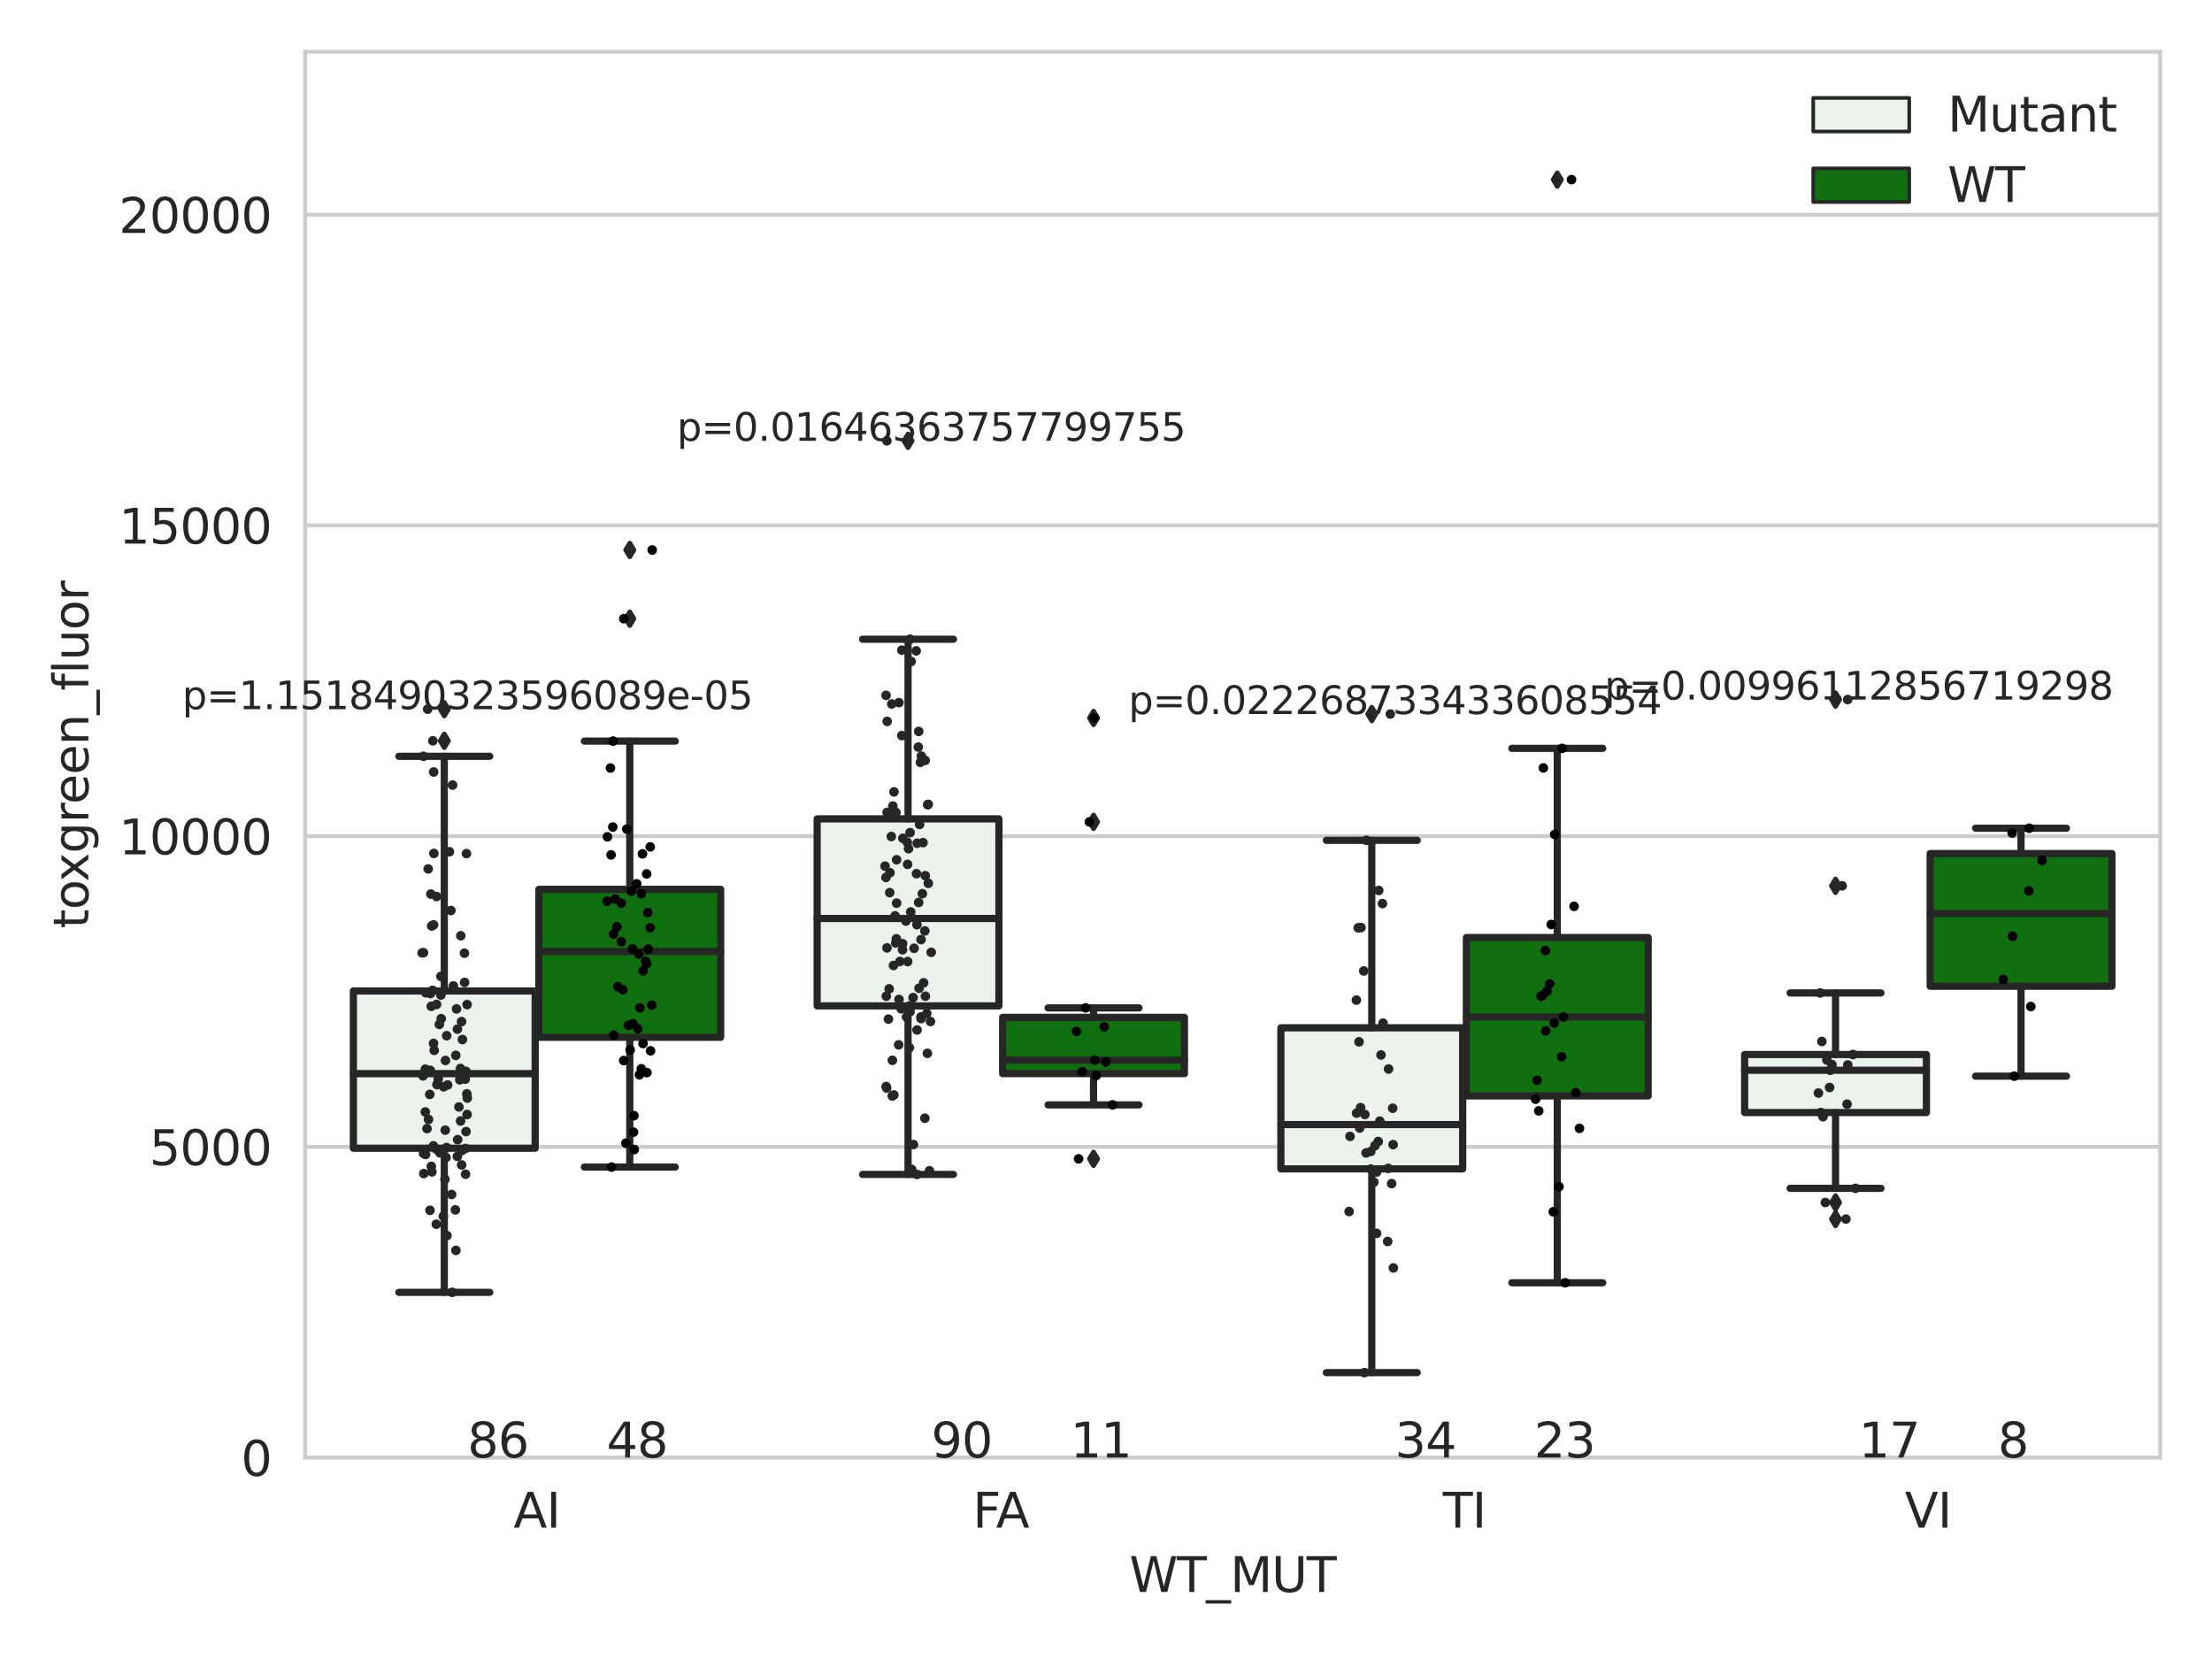 <?xml version="1.0" encoding="utf-8" standalone="no"?>
<!DOCTYPE svg PUBLIC "-//W3C//DTD SVG 1.1//EN"
  "http://www.w3.org/Graphics/SVG/1.1/DTD/svg11.dtd">
<svg xmlns:xlink="http://www.w3.org/1999/xlink" width="460.8pt" height="345.6pt" viewBox="0 0 460.8 345.6" xmlns="http://www.w3.org/2000/svg" version="1.1">
 <defs>
  <style type="text/css">*{stroke-linejoin: round; stroke-linecap: butt}</style>
 </defs>
 <g id="figure_1">
  <g id="patch_1">
   <path d="M 0 345.6 
L 460.8 345.6 
L 460.8 0 
L 0 0 
z
" style="fill: #ffffff"/>
  </g>
  <g id="axes_1">
   <g id="patch_2">
    <path d="M 63.571 303.64 
L 450 303.64 
L 450 10.8 
L 63.571 10.8 
z
" style="fill: #ffffff"/>
   </g>
   <g id="matplotlib.axis_1">
    <g id="xtick_1">
     <g id="text_1">
      <!-- AI -->
      <g style="fill: #262626" transform="translate(106.98 318.238)scale(0.1 -0.1)">
       <defs>
        <path id="DejaVuSans-41" d="M 2188 4044 
L 1331 1722 
L 3047 1722 
L 2188 4044 
z
M 1831 4666 
L 2547 4666 
L 4325 0 
L 3669 0 
L 3244 1197 
L 1141 1197 
L 716 0 
L 50 0 
L 1831 4666 
z
" transform="scale(0.016)"/>
        <path id="DejaVuSans-49" d="M 628 4666 
L 1259 4666 
L 1259 0 
L 628 0 
L 628 4666 
z
" transform="scale(0.016)"/>
       </defs>
       <use xlink:href="#DejaVuSans-41"/>
       <use xlink:href="#DejaVuSans-49" x="68.408"/>
      </g>
     </g>
    </g>
    <g id="xtick_2">
     <g id="text_2">
      <!-- FA -->
      <g style="fill: #262626" transform="translate(202.642 318.238)scale(0.1 -0.1)">
       <defs>
        <path id="DejaVuSans-46" d="M 628 4666 
L 3309 4666 
L 3309 4134 
L 1259 4134 
L 1259 2759 
L 3109 2759 
L 3109 2228 
L 1259 2228 
L 1259 0 
L 628 0 
L 628 4666 
z
" transform="scale(0.016)"/>
       </defs>
       <use xlink:href="#DejaVuSans-46"/>
       <use xlink:href="#DejaVuSans-41" x="48.395"/>
      </g>
     </g>
    </g>
    <g id="xtick_3">
     <g id="text_3">
      <!-- TI -->
      <g style="fill: #262626" transform="translate(300.56 318.238)scale(0.1 -0.1)">
       <defs>
        <path id="DejaVuSans-54" d="M -19 4666 
L 3928 4666 
L 3928 4134 
L 2272 4134 
L 2272 0 
L 1638 0 
L 1638 4134 
L -19 4134 
L -19 4666 
z
" transform="scale(0.016)"/>
       </defs>
       <use xlink:href="#DejaVuSans-54"/>
       <use xlink:href="#DejaVuSans-49" x="61.084"/>
      </g>
     </g>
    </g>
    <g id="xtick_4">
     <g id="text_4">
      <!-- VI -->
      <g style="fill: #262626" transform="translate(396.801 318.238)scale(0.1 -0.1)">
       <defs>
        <path id="DejaVuSans-56" d="M 1831 0 
L 50 4666 
L 709 4666 
L 2188 738 
L 3669 4666 
L 4325 4666 
L 2547 0 
L 1831 0 
z
" transform="scale(0.016)"/>
       </defs>
       <use xlink:href="#DejaVuSans-56"/>
       <use xlink:href="#DejaVuSans-49" x="68.408"/>
      </g>
     </g>
    </g>
    <g id="text_5">
     <!-- WT_MUT -->
     <g style="fill: #262626" transform="translate(235.261 331.638)scale(0.1 -0.1)">
      <defs>
       <path id="DejaVuSans-57" d="M 213 4666 
L 850 4666 
L 1831 722 
L 2809 4666 
L 3519 4666 
L 4500 722 
L 5478 4666 
L 6119 4666 
L 4947 0 
L 4153 0 
L 3169 4050 
L 2175 0 
L 1381 0 
L 213 4666 
z
" transform="scale(0.016)"/>
       <path id="DejaVuSans-5f" d="M 3263 -1063 
L 3263 -1509 
L -63 -1509 
L -63 -1063 
L 3263 -1063 
z
" transform="scale(0.016)"/>
       <path id="DejaVuSans-4d" d="M 628 4666 
L 1569 4666 
L 2759 1491 
L 3956 4666 
L 4897 4666 
L 4897 0 
L 4281 0 
L 4281 4097 
L 3078 897 
L 2444 897 
L 1241 4097 
L 1241 0 
L 628 0 
L 628 4666 
z
" transform="scale(0.016)"/>
       <path id="DejaVuSans-55" d="M 556 4666 
L 1191 4666 
L 1191 1831 
Q 1191 1081 1462 751 
Q 1734 422 2344 422 
Q 2950 422 3222 751 
Q 3494 1081 3494 1831 
L 3494 4666 
L 4128 4666 
L 4128 1753 
Q 4128 841 3676 375 
Q 3225 -91 2344 -91 
Q 1459 -91 1007 375 
Q 556 841 556 1753 
L 556 4666 
z
" transform="scale(0.016)"/>
      </defs>
      <use xlink:href="#DejaVuSans-57"/>
      <use xlink:href="#DejaVuSans-54" x="98.877"/>
      <use xlink:href="#DejaVuSans-5f" x="159.961"/>
      <use xlink:href="#DejaVuSans-4d" x="209.961"/>
      <use xlink:href="#DejaVuSans-55" x="296.24"/>
      <use xlink:href="#DejaVuSans-54" x="369.434"/>
     </g>
    </g>
   </g>
   <g id="matplotlib.axis_2">
    <g id="ytick_1">
     <g id="line2d_1">
      <path d="M 63.571 303.64 
L 450 303.64 
" clip-path="url(#p06b3d2352a)" style="fill: none; stroke: #cccccc; stroke-width: 0.8; stroke-linecap: round"/>
     </g>
     <g id="text_6">
      <!-- 0 -->
      <g style="fill: #262626" transform="translate(50.209 307.439)scale(0.1 -0.1)">
       <defs>
        <path id="DejaVuSans-30" d="M 2034 4250 
Q 1547 4250 1301 3770 
Q 1056 3291 1056 2328 
Q 1056 1369 1301 889 
Q 1547 409 2034 409 
Q 2525 409 2770 889 
Q 3016 1369 3016 2328 
Q 3016 3291 2770 3770 
Q 2525 4250 2034 4250 
z
M 2034 4750 
Q 2819 4750 3233 4129 
Q 3647 3509 3647 2328 
Q 3647 1150 3233 529 
Q 2819 -91 2034 -91 
Q 1250 -91 836 529 
Q 422 1150 422 2328 
Q 422 3509 836 4129 
Q 1250 4750 2034 4750 
z
" transform="scale(0.016)"/>
       </defs>
       <use xlink:href="#DejaVuSans-30"/>
      </g>
     </g>
    </g>
    <g id="ytick_2">
     <g id="line2d_2">
      <path d="M 63.571 238.91 
L 450 238.91 
" clip-path="url(#p06b3d2352a)" style="fill: none; stroke: #cccccc; stroke-width: 0.8; stroke-linecap: round"/>
     </g>
     <g id="text_7">
      <!-- 5000 -->
      <g style="fill: #262626" transform="translate(31.121 242.709)scale(0.1 -0.1)">
       <defs>
        <path id="DejaVuSans-35" d="M 691 4666 
L 3169 4666 
L 3169 4134 
L 1269 4134 
L 1269 2991 
Q 1406 3038 1543 3061 
Q 1681 3084 1819 3084 
Q 2600 3084 3056 2656 
Q 3513 2228 3513 1497 
Q 3513 744 3044 326 
Q 2575 -91 1722 -91 
Q 1428 -91 1123 -41 
Q 819 9 494 109 
L 494 744 
Q 775 591 1075 516 
Q 1375 441 1709 441 
Q 2250 441 2565 725 
Q 2881 1009 2881 1497 
Q 2881 1984 2565 2268 
Q 2250 2553 1709 2553 
Q 1456 2553 1204 2497 
Q 953 2441 691 2322 
L 691 4666 
z
" transform="scale(0.016)"/>
       </defs>
       <use xlink:href="#DejaVuSans-35"/>
       <use xlink:href="#DejaVuSans-30" x="63.623"/>
       <use xlink:href="#DejaVuSans-30" x="127.246"/>
       <use xlink:href="#DejaVuSans-30" x="190.869"/>
      </g>
     </g>
    </g>
    <g id="ytick_3">
     <g id="line2d_3">
      <path d="M 63.571 174.18 
L 450 174.18 
" clip-path="url(#p06b3d2352a)" style="fill: none; stroke: #cccccc; stroke-width: 0.8; stroke-linecap: round"/>
     </g>
     <g id="text_8">
      <!-- 10000 -->
      <g style="fill: #262626" transform="translate(24.759 177.979)scale(0.1 -0.1)">
       <defs>
        <path id="DejaVuSans-31" d="M 794 531 
L 1825 531 
L 1825 4091 
L 703 3866 
L 703 4441 
L 1819 4666 
L 2450 4666 
L 2450 531 
L 3481 531 
L 3481 0 
L 794 0 
L 794 531 
z
" transform="scale(0.016)"/>
       </defs>
       <use xlink:href="#DejaVuSans-31"/>
       <use xlink:href="#DejaVuSans-30" x="63.623"/>
       <use xlink:href="#DejaVuSans-30" x="127.246"/>
       <use xlink:href="#DejaVuSans-30" x="190.869"/>
       <use xlink:href="#DejaVuSans-30" x="254.492"/>
      </g>
     </g>
    </g>
    <g id="ytick_4">
     <g id="line2d_4">
      <path d="M 63.571 109.45 
L 450 109.45 
" clip-path="url(#p06b3d2352a)" style="fill: none; stroke: #cccccc; stroke-width: 0.8; stroke-linecap: round"/>
     </g>
     <g id="text_9">
      <!-- 15000 -->
      <g style="fill: #262626" transform="translate(24.759 113.249)scale(0.1 -0.1)">
       <use xlink:href="#DejaVuSans-31"/>
       <use xlink:href="#DejaVuSans-35" x="63.623"/>
       <use xlink:href="#DejaVuSans-30" x="127.246"/>
       <use xlink:href="#DejaVuSans-30" x="190.869"/>
       <use xlink:href="#DejaVuSans-30" x="254.492"/>
      </g>
     </g>
    </g>
    <g id="ytick_5">
     <g id="line2d_5">
      <path d="M 63.571 44.719 
L 450 44.719 
" clip-path="url(#p06b3d2352a)" style="fill: none; stroke: #cccccc; stroke-width: 0.8; stroke-linecap: round"/>
     </g>
     <g id="text_10">
      <!-- 20000 -->
      <g style="fill: #262626" transform="translate(24.759 48.519)scale(0.1 -0.1)">
       <defs>
        <path id="DejaVuSans-32" d="M 1228 531 
L 3431 531 
L 3431 0 
L 469 0 
L 469 531 
Q 828 903 1448 1529 
Q 2069 2156 2228 2338 
Q 2531 2678 2651 2914 
Q 2772 3150 2772 3378 
Q 2772 3750 2511 3984 
Q 2250 4219 1831 4219 
Q 1534 4219 1204 4116 
Q 875 4013 500 3803 
L 500 4441 
Q 881 4594 1212 4672 
Q 1544 4750 1819 4750 
Q 2544 4750 2975 4387 
Q 3406 4025 3406 3419 
Q 3406 3131 3298 2873 
Q 3191 2616 2906 2266 
Q 2828 2175 2409 1742 
Q 1991 1309 1228 531 
z
" transform="scale(0.016)"/>
       </defs>
       <use xlink:href="#DejaVuSans-32"/>
       <use xlink:href="#DejaVuSans-30" x="63.623"/>
       <use xlink:href="#DejaVuSans-30" x="127.246"/>
       <use xlink:href="#DejaVuSans-30" x="190.869"/>
       <use xlink:href="#DejaVuSans-30" x="254.492"/>
      </g>
     </g>
    </g>
    <g id="text_11">
     <!-- toxgreen_fluor -->
     <g style="fill: #262626" transform="translate(18.401 193.415)rotate(-90)scale(0.1 -0.1)">
      <defs>
       <path id="DejaVuSans-74" d="M 1172 4494 
L 1172 3500 
L 2356 3500 
L 2356 3053 
L 1172 3053 
L 1172 1153 
Q 1172 725 1289 603 
Q 1406 481 1766 481 
L 2356 481 
L 2356 0 
L 1766 0 
Q 1100 0 847 248 
Q 594 497 594 1153 
L 594 3053 
L 172 3053 
L 172 3500 
L 594 3500 
L 594 4494 
L 1172 4494 
z
" transform="scale(0.016)"/>
       <path id="DejaVuSans-6f" d="M 1959 3097 
Q 1497 3097 1228 2736 
Q 959 2375 959 1747 
Q 959 1119 1226 758 
Q 1494 397 1959 397 
Q 2419 397 2687 759 
Q 2956 1122 2956 1747 
Q 2956 2369 2687 2733 
Q 2419 3097 1959 3097 
z
M 1959 3584 
Q 2709 3584 3137 3096 
Q 3566 2609 3566 1747 
Q 3566 888 3137 398 
Q 2709 -91 1959 -91 
Q 1206 -91 779 398 
Q 353 888 353 1747 
Q 353 2609 779 3096 
Q 1206 3584 1959 3584 
z
" transform="scale(0.016)"/>
       <path id="DejaVuSans-78" d="M 3513 3500 
L 2247 1797 
L 3578 0 
L 2900 0 
L 1881 1375 
L 863 0 
L 184 0 
L 1544 1831 
L 300 3500 
L 978 3500 
L 1906 2253 
L 2834 3500 
L 3513 3500 
z
" transform="scale(0.016)"/>
       <path id="DejaVuSans-67" d="M 2906 1791 
Q 2906 2416 2648 2759 
Q 2391 3103 1925 3103 
Q 1463 3103 1205 2759 
Q 947 2416 947 1791 
Q 947 1169 1205 825 
Q 1463 481 1925 481 
Q 2391 481 2648 825 
Q 2906 1169 2906 1791 
z
M 3481 434 
Q 3481 -459 3084 -895 
Q 2688 -1331 1869 -1331 
Q 1566 -1331 1297 -1286 
Q 1028 -1241 775 -1147 
L 775 -588 
Q 1028 -725 1275 -790 
Q 1522 -856 1778 -856 
Q 2344 -856 2625 -561 
Q 2906 -266 2906 331 
L 2906 616 
Q 2728 306 2450 153 
Q 2172 0 1784 0 
Q 1141 0 747 490 
Q 353 981 353 1791 
Q 353 2603 747 3093 
Q 1141 3584 1784 3584 
Q 2172 3584 2450 3431 
Q 2728 3278 2906 2969 
L 2906 3500 
L 3481 3500 
L 3481 434 
z
" transform="scale(0.016)"/>
       <path id="DejaVuSans-72" d="M 2631 2963 
Q 2534 3019 2420 3045 
Q 2306 3072 2169 3072 
Q 1681 3072 1420 2755 
Q 1159 2438 1159 1844 
L 1159 0 
L 581 0 
L 581 3500 
L 1159 3500 
L 1159 2956 
Q 1341 3275 1631 3429 
Q 1922 3584 2338 3584 
Q 2397 3584 2469 3576 
Q 2541 3569 2628 3553 
L 2631 2963 
z
" transform="scale(0.016)"/>
       <path id="DejaVuSans-65" d="M 3597 1894 
L 3597 1613 
L 953 1613 
Q 991 1019 1311 708 
Q 1631 397 2203 397 
Q 2534 397 2845 478 
Q 3156 559 3463 722 
L 3463 178 
Q 3153 47 2828 -22 
Q 2503 -91 2169 -91 
Q 1331 -91 842 396 
Q 353 884 353 1716 
Q 353 2575 817 3079 
Q 1281 3584 2069 3584 
Q 2775 3584 3186 3129 
Q 3597 2675 3597 1894 
z
M 3022 2063 
Q 3016 2534 2758 2815 
Q 2500 3097 2075 3097 
Q 1594 3097 1305 2825 
Q 1016 2553 972 2059 
L 3022 2063 
z
" transform="scale(0.016)"/>
       <path id="DejaVuSans-6e" d="M 3513 2113 
L 3513 0 
L 2938 0 
L 2938 2094 
Q 2938 2591 2744 2837 
Q 2550 3084 2163 3084 
Q 1697 3084 1428 2787 
Q 1159 2491 1159 1978 
L 1159 0 
L 581 0 
L 581 3500 
L 1159 3500 
L 1159 2956 
Q 1366 3272 1645 3428 
Q 1925 3584 2291 3584 
Q 2894 3584 3203 3211 
Q 3513 2838 3513 2113 
z
" transform="scale(0.016)"/>
       <path id="DejaVuSans-66" d="M 2375 4863 
L 2375 4384 
L 1825 4384 
Q 1516 4384 1395 4259 
Q 1275 4134 1275 3809 
L 1275 3500 
L 2222 3500 
L 2222 3053 
L 1275 3053 
L 1275 0 
L 697 0 
L 697 3053 
L 147 3053 
L 147 3500 
L 697 3500 
L 697 3744 
Q 697 4328 969 4595 
Q 1241 4863 1831 4863 
L 2375 4863 
z
" transform="scale(0.016)"/>
       <path id="DejaVuSans-6c" d="M 603 4863 
L 1178 4863 
L 1178 0 
L 603 0 
L 603 4863 
z
" transform="scale(0.016)"/>
       <path id="DejaVuSans-75" d="M 544 1381 
L 544 3500 
L 1119 3500 
L 1119 1403 
Q 1119 906 1312 657 
Q 1506 409 1894 409 
Q 2359 409 2629 706 
Q 2900 1003 2900 1516 
L 2900 3500 
L 3475 3500 
L 3475 0 
L 2900 0 
L 2900 538 
Q 2691 219 2414 64 
Q 2138 -91 1772 -91 
Q 1169 -91 856 284 
Q 544 659 544 1381 
z
M 1991 3584 
L 1991 3584 
z
" transform="scale(0.016)"/>
      </defs>
      <use xlink:href="#DejaVuSans-74"/>
      <use xlink:href="#DejaVuSans-6f" x="39.209"/>
      <use xlink:href="#DejaVuSans-78" x="97.266"/>
      <use xlink:href="#DejaVuSans-67" x="156.445"/>
      <use xlink:href="#DejaVuSans-72" x="219.922"/>
      <use xlink:href="#DejaVuSans-65" x="258.785"/>
      <use xlink:href="#DejaVuSans-65" x="320.309"/>
      <use xlink:href="#DejaVuSans-6e" x="381.832"/>
      <use xlink:href="#DejaVuSans-5f" x="445.211"/>
      <use xlink:href="#DejaVuSans-66" x="495.211"/>
      <use xlink:href="#DejaVuSans-6c" x="530.416"/>
      <use xlink:href="#DejaVuSans-75" x="558.199"/>
      <use xlink:href="#DejaVuSans-6f" x="621.578"/>
      <use xlink:href="#DejaVuSans-72" x="682.76"/>
     </g>
    </g>
   </g>
   <g id="patch_3">
    <path d="M 73.618 239.203 
L 111.488 239.203 
L 111.488 206.435 
L 73.618 206.435 
L 73.618 239.203 
z
" clip-path="url(#p06b3d2352a)" style="fill: #ecf2ec; stroke: #262626; stroke-width: 1.5; stroke-linejoin: miter"/>
   </g>
   <g id="patch_4">
    <path d="M 112.261 216.086 
L 150.131 216.086 
L 150.131 185.271 
L 112.261 185.271 
L 112.261 216.086 
z
" clip-path="url(#p06b3d2352a)" style="fill: #107010; stroke: #262626; stroke-width: 1.5; stroke-linejoin: miter"/>
   </g>
   <g id="patch_5">
    <path d="M 170.226 209.55 
L 208.096 209.55 
L 208.096 170.588 
L 170.226 170.588 
L 170.226 209.55 
z
" clip-path="url(#p06b3d2352a)" style="fill: #ecf2ec; stroke: #262626; stroke-width: 1.5; stroke-linejoin: miter"/>
   </g>
   <g id="patch_6">
    <path d="M 208.868 223.649 
L 246.738 223.649 
L 246.738 211.938 
L 208.868 211.938 
L 208.868 223.649 
z
" clip-path="url(#p06b3d2352a)" style="fill: #107010; stroke: #262626; stroke-width: 1.5; stroke-linejoin: miter"/>
   </g>
   <g id="patch_7">
    <path d="M 266.833 243.501 
L 304.703 243.501 
L 304.703 214.113 
L 266.833 214.113 
L 266.833 243.501 
z
" clip-path="url(#p06b3d2352a)" style="fill: #ecf2ec; stroke: #262626; stroke-width: 1.5; stroke-linejoin: miter"/>
   </g>
   <g id="patch_8">
    <path d="M 305.476 228.303 
L 343.346 228.303 
L 343.346 195.307 
L 305.476 195.307 
L 305.476 228.303 
z
" clip-path="url(#p06b3d2352a)" style="fill: #107010; stroke: #262626; stroke-width: 1.5; stroke-linejoin: miter"/>
   </g>
   <g id="patch_9">
    <path d="M 363.44 231.759 
L 401.31 231.759 
L 401.31 219.676 
L 363.44 219.676 
L 363.44 231.759 
z
" clip-path="url(#p06b3d2352a)" style="fill: #ecf2ec; stroke: #262626; stroke-width: 1.5; stroke-linejoin: miter"/>
   </g>
   <g id="patch_10">
    <path d="M 402.083 205.45 
L 439.953 205.45 
L 439.953 177.814 
L 402.083 177.814 
L 402.083 205.45 
z
" clip-path="url(#p06b3d2352a)" style="fill: #107010; stroke: #262626; stroke-width: 1.5; stroke-linejoin: miter"/>
   </g>
   <g id="patch_11">
    <path d="M 111.875 303.64 
L 111.875 303.64 
L 111.875 303.64 
L 111.875 303.64 
z
" clip-path="url(#p06b3d2352a)" style="fill: #ecf2ec; stroke: #262626; stroke-width: 0.75; stroke-linejoin: miter"/>
   </g>
   <g id="patch_12">
    <path d="M 111.875 303.64 
L 111.875 303.64 
L 111.875 303.64 
L 111.875 303.64 
z
" clip-path="url(#p06b3d2352a)" style="fill: #107010; stroke: #262626; stroke-width: 0.75; stroke-linejoin: miter"/>
   </g>
   <g id="PathCollection_1"/>
   <g id="PathCollection_2"/>
   <g id="line2d_6">
    <path d="M 92.553 239.203 
L 92.553 269.221 
" clip-path="url(#p06b3d2352a)" style="fill: none; stroke: #262626; stroke-width: 1.5; stroke-linecap: round"/>
   </g>
   <g id="line2d_7">
    <path d="M 92.553 206.435 
L 92.553 157.553 
" clip-path="url(#p06b3d2352a)" style="fill: none; stroke: #262626; stroke-width: 1.5; stroke-linecap: round"/>
   </g>
   <g id="line2d_8">
    <path d="M 83.086 269.221 
L 102.021 269.221 
" clip-path="url(#p06b3d2352a)" style="fill: none; stroke: #262626; stroke-width: 1.5; stroke-linecap: round"/>
   </g>
   <g id="line2d_9">
    <path d="M 83.086 157.553 
L 102.021 157.553 
" clip-path="url(#p06b3d2352a)" style="fill: none; stroke: #262626; stroke-width: 1.5; stroke-linecap: round"/>
   </g>
   <g id="line2d_10">
    <defs>
     <path id="md28524ccbe" d="M -0 1.414 
L 0.849 0 
L 0 -1.414 
L -0.849 -0 
z
" style="stroke: #262626; stroke-linejoin: miter"/>
    </defs>
    <g clip-path="url(#p06b3d2352a)">
     <use xlink:href="#md28524ccbe" x="92.553" y="154.323" style="fill: #262626; stroke: #262626; stroke-linejoin: miter"/>
     <use xlink:href="#md28524ccbe" x="92.553" y="147.736" style="fill: #262626; stroke: #262626; stroke-linejoin: miter"/>
    </g>
   </g>
   <g id="line2d_11">
    <path d="M 131.196 216.086 
L 131.196 243.123 
" clip-path="url(#p06b3d2352a)" style="fill: none; stroke: #262626; stroke-width: 1.5; stroke-linecap: round"/>
   </g>
   <g id="line2d_12">
    <path d="M 131.196 185.271 
L 131.196 154.387 
" clip-path="url(#p06b3d2352a)" style="fill: none; stroke: #262626; stroke-width: 1.5; stroke-linecap: round"/>
   </g>
   <g id="line2d_13">
    <path d="M 121.729 243.123 
L 140.664 243.123 
" clip-path="url(#p06b3d2352a)" style="fill: none; stroke: #262626; stroke-width: 1.5; stroke-linecap: round"/>
   </g>
   <g id="line2d_14">
    <path d="M 121.729 154.387 
L 140.664 154.387 
" clip-path="url(#p06b3d2352a)" style="fill: none; stroke: #262626; stroke-width: 1.5; stroke-linecap: round"/>
   </g>
   <g id="line2d_15">
    <g clip-path="url(#p06b3d2352a)">
     <use xlink:href="#md28524ccbe" x="131.196" y="128.881" style="fill: #262626; stroke: #262626; stroke-linejoin: miter"/>
     <use xlink:href="#md28524ccbe" x="131.196" y="114.573" style="fill: #262626; stroke: #262626; stroke-linejoin: miter"/>
    </g>
   </g>
   <g id="line2d_16">
    <path d="M 189.161 209.55 
L 189.161 244.652 
" clip-path="url(#p06b3d2352a)" style="fill: none; stroke: #262626; stroke-width: 1.5; stroke-linecap: round"/>
   </g>
   <g id="line2d_17">
    <path d="M 189.161 170.588 
L 189.161 133.162 
" clip-path="url(#p06b3d2352a)" style="fill: none; stroke: #262626; stroke-width: 1.5; stroke-linecap: round"/>
   </g>
   <g id="line2d_18">
    <path d="M 179.693 244.652 
L 198.628 244.652 
" clip-path="url(#p06b3d2352a)" style="fill: none; stroke: #262626; stroke-width: 1.5; stroke-linecap: round"/>
   </g>
   <g id="line2d_19">
    <path d="M 179.693 133.162 
L 198.628 133.162 
" clip-path="url(#p06b3d2352a)" style="fill: none; stroke: #262626; stroke-width: 1.5; stroke-linecap: round"/>
   </g>
   <g id="line2d_20">
    <g clip-path="url(#p06b3d2352a)">
     <use xlink:href="#md28524ccbe" x="189.161" y="91.831" style="fill: #262626; stroke: #262626; stroke-linejoin: miter"/>
    </g>
   </g>
   <g id="line2d_21">
    <path d="M 227.803 223.649 
L 227.803 230.165 
" clip-path="url(#p06b3d2352a)" style="fill: none; stroke: #262626; stroke-width: 1.5; stroke-linecap: round"/>
   </g>
   <g id="line2d_22">
    <path d="M 227.803 211.938 
L 227.803 209.967 
" clip-path="url(#p06b3d2352a)" style="fill: none; stroke: #262626; stroke-width: 1.5; stroke-linecap: round"/>
   </g>
   <g id="line2d_23">
    <path d="M 218.336 230.165 
L 237.271 230.165 
" clip-path="url(#p06b3d2352a)" style="fill: none; stroke: #262626; stroke-width: 1.5; stroke-linecap: round"/>
   </g>
   <g id="line2d_24">
    <path d="M 218.336 209.967 
L 237.271 209.967 
" clip-path="url(#p06b3d2352a)" style="fill: none; stroke: #262626; stroke-width: 1.5; stroke-linecap: round"/>
   </g>
   <g id="line2d_25">
    <g clip-path="url(#p06b3d2352a)">
     <use xlink:href="#md28524ccbe" x="227.803" y="241.407" style="fill: #262626; stroke: #262626; stroke-linejoin: miter"/>
     <use xlink:href="#md28524ccbe" x="227.803" y="171.211" style="fill: #262626; stroke: #262626; stroke-linejoin: miter"/>
     <use xlink:href="#md28524ccbe" x="227.803" y="149.561" style="fill: #262626; stroke: #262626; stroke-linejoin: miter"/>
    </g>
   </g>
   <g id="line2d_26">
    <path d="M 285.768 243.501 
L 285.768 285.94 
" clip-path="url(#p06b3d2352a)" style="fill: none; stroke: #262626; stroke-width: 1.5; stroke-linecap: round"/>
   </g>
   <g id="line2d_27">
    <path d="M 285.768 214.113 
L 285.768 175.057 
" clip-path="url(#p06b3d2352a)" style="fill: none; stroke: #262626; stroke-width: 1.5; stroke-linecap: round"/>
   </g>
   <g id="line2d_28">
    <path d="M 276.3 285.94 
L 295.235 285.94 
" clip-path="url(#p06b3d2352a)" style="fill: none; stroke: #262626; stroke-width: 1.5; stroke-linecap: round"/>
   </g>
   <g id="line2d_29">
    <path d="M 276.3 175.057 
L 295.235 175.057 
" clip-path="url(#p06b3d2352a)" style="fill: none; stroke: #262626; stroke-width: 1.5; stroke-linecap: round"/>
   </g>
   <g id="line2d_30">
    <g clip-path="url(#p06b3d2352a)">
     <use xlink:href="#md28524ccbe" x="285.768" y="148.749" style="fill: #262626; stroke: #262626; stroke-linejoin: miter"/>
    </g>
   </g>
   <g id="line2d_31">
    <path d="M 324.411 228.303 
L 324.411 267.226 
" clip-path="url(#p06b3d2352a)" style="fill: none; stroke: #262626; stroke-width: 1.5; stroke-linecap: round"/>
   </g>
   <g id="line2d_32">
    <path d="M 324.411 195.307 
L 324.411 155.9 
" clip-path="url(#p06b3d2352a)" style="fill: none; stroke: #262626; stroke-width: 1.5; stroke-linecap: round"/>
   </g>
   <g id="line2d_33">
    <path d="M 314.943 267.226 
L 333.878 267.226 
" clip-path="url(#p06b3d2352a)" style="fill: none; stroke: #262626; stroke-width: 1.5; stroke-linecap: round"/>
   </g>
   <g id="line2d_34">
    <path d="M 314.943 155.9 
L 333.878 155.9 
" clip-path="url(#p06b3d2352a)" style="fill: none; stroke: #262626; stroke-width: 1.5; stroke-linecap: round"/>
   </g>
   <g id="line2d_35">
    <g clip-path="url(#p06b3d2352a)">
     <use xlink:href="#md28524ccbe" x="324.411" y="37.422" style="fill: #262626; stroke: #262626; stroke-linejoin: miter"/>
    </g>
   </g>
   <g id="line2d_36">
    <path d="M 382.375 231.759 
L 382.375 247.55 
" clip-path="url(#p06b3d2352a)" style="fill: none; stroke: #262626; stroke-width: 1.5; stroke-linecap: round"/>
   </g>
   <g id="line2d_37">
    <path d="M 382.375 219.676 
L 382.375 206.85 
" clip-path="url(#p06b3d2352a)" style="fill: none; stroke: #262626; stroke-width: 1.5; stroke-linecap: round"/>
   </g>
   <g id="line2d_38">
    <path d="M 372.907 247.55 
L 391.842 247.55 
" clip-path="url(#p06b3d2352a)" style="fill: none; stroke: #262626; stroke-width: 1.5; stroke-linecap: round"/>
   </g>
   <g id="line2d_39">
    <path d="M 372.907 206.85 
L 391.842 206.85 
" clip-path="url(#p06b3d2352a)" style="fill: none; stroke: #262626; stroke-width: 1.5; stroke-linecap: round"/>
   </g>
   <g id="line2d_40">
    <g clip-path="url(#p06b3d2352a)">
     <use xlink:href="#md28524ccbe" x="382.375" y="253.953" style="fill: #262626; stroke: #262626; stroke-linejoin: miter"/>
     <use xlink:href="#md28524ccbe" x="382.375" y="250.494" style="fill: #262626; stroke: #262626; stroke-linejoin: miter"/>
     <use xlink:href="#md28524ccbe" x="382.375" y="145.731" style="fill: #262626; stroke: #262626; stroke-linejoin: miter"/>
     <use xlink:href="#md28524ccbe" x="382.375" y="184.531" style="fill: #262626; stroke: #262626; stroke-linejoin: miter"/>
    </g>
   </g>
   <g id="line2d_41">
    <path d="M 421.018 205.45 
L 421.018 224.181 
" clip-path="url(#p06b3d2352a)" style="fill: none; stroke: #262626; stroke-width: 1.5; stroke-linecap: round"/>
   </g>
   <g id="line2d_42">
    <path d="M 421.018 177.814 
L 421.018 172.532 
" clip-path="url(#p06b3d2352a)" style="fill: none; stroke: #262626; stroke-width: 1.5; stroke-linecap: round"/>
   </g>
   <g id="line2d_43">
    <path d="M 411.55 224.181 
L 430.485 224.181 
" clip-path="url(#p06b3d2352a)" style="fill: none; stroke: #262626; stroke-width: 1.5; stroke-linecap: round"/>
   </g>
   <g id="line2d_44">
    <path d="M 411.55 172.532 
L 430.485 172.532 
" clip-path="url(#p06b3d2352a)" style="fill: none; stroke: #262626; stroke-width: 1.5; stroke-linecap: round"/>
   </g>
   <g id="line2d_45"/>
   <g id="line2d_46">
    <path d="M 73.618 223.66 
L 111.488 223.66 
" clip-path="url(#p06b3d2352a)" style="fill: none; stroke: #262626; stroke-width: 1.5; stroke-linecap: round"/>
   </g>
   <g id="line2d_47">
    <path d="M 112.261 198.221 
L 150.131 198.221 
" clip-path="url(#p06b3d2352a)" style="fill: none; stroke: #262626; stroke-width: 1.5; stroke-linecap: round"/>
   </g>
   <g id="line2d_48">
    <path d="M 170.226 191.332 
L 208.096 191.332 
" clip-path="url(#p06b3d2352a)" style="fill: none; stroke: #262626; stroke-width: 1.5; stroke-linecap: round"/>
   </g>
   <g id="line2d_49">
    <path d="M 208.868 220.847 
L 246.738 220.847 
" clip-path="url(#p06b3d2352a)" style="fill: none; stroke: #262626; stroke-width: 1.5; stroke-linecap: round"/>
   </g>
   <g id="line2d_50">
    <path d="M 266.833 234.271 
L 304.703 234.271 
" clip-path="url(#p06b3d2352a)" style="fill: none; stroke: #262626; stroke-width: 1.5; stroke-linecap: round"/>
   </g>
   <g id="line2d_51">
    <path d="M 305.476 211.853 
L 343.346 211.853 
" clip-path="url(#p06b3d2352a)" style="fill: none; stroke: #262626; stroke-width: 1.5; stroke-linecap: round"/>
   </g>
   <g id="line2d_52">
    <path d="M 363.44 222.956 
L 401.31 222.956 
" clip-path="url(#p06b3d2352a)" style="fill: none; stroke: #262626; stroke-width: 1.5; stroke-linecap: round"/>
   </g>
   <g id="line2d_53">
    <path d="M 402.083 190.304 
L 439.953 190.304 
" clip-path="url(#p06b3d2352a)" style="fill: none; stroke: #262626; stroke-width: 1.5; stroke-linecap: round"/>
   </g>
   <g id="patch_13">
    <path d="M 63.571 303.64 
L 63.571 10.8 
" style="fill: none; stroke: #cccccc; stroke-width: 0.8; stroke-linejoin: miter; stroke-linecap: square"/>
   </g>
   <g id="patch_14">
    <path d="M 450 303.64 
L 450 10.8 
" style="fill: none; stroke: #cccccc; stroke-width: 0.8; stroke-linejoin: miter; stroke-linecap: square"/>
   </g>
   <g id="patch_15">
    <path d="M 63.571 303.64 
L 450 303.64 
" style="fill: none; stroke: #cccccc; stroke-width: 0.8; stroke-linejoin: miter; stroke-linecap: square"/>
   </g>
   <g id="patch_16">
    <path d="M 63.571 10.8 
L 450 10.8 
" style="fill: none; stroke: #cccccc; stroke-width: 0.8; stroke-linejoin: miter; stroke-linecap: square"/>
   </g>
   <g id="PathCollection_3">
    <defs>
     <path id="C0_0_0bae6d2f7d" d="M 0 1 
C 0.265 1 0.52 0.895 0.707 0.707 
C 0.895 0.52 1 0.265 1 -0 
C 1 -0.265 0.895 -0.52 0.707 -0.707 
C 0.52 -0.895 0.265 -1 0 -1 
C -0.265 -1 -0.52 -0.895 -0.707 -0.707 
C -0.895 -0.52 -1 -0.265 -1 0 
C -1 0.265 -0.895 0.52 -0.707 0.707 
C -0.52 0.895 -0.265 1 0 1 
z
"/>
    </defs>
    <g clip-path="url(#p06b3d2352a)">
     <use xlink:href="#C0_0_0bae6d2f7d" x="91.845" y="203.397" style="fill: #262626"/>
    </g>
    <g clip-path="url(#p06b3d2352a)">
     <use xlink:href="#C0_0_0bae6d2f7d" x="88.601" y="222.73" style="fill: #262626"/>
    </g>
    <g clip-path="url(#p06b3d2352a)">
     <use xlink:href="#C0_0_0bae6d2f7d" x="97.25" y="227.878" style="fill: #262626"/>
    </g>
    <g clip-path="url(#p06b3d2352a)">
     <use xlink:href="#C0_0_0bae6d2f7d" x="88.128" y="224.122" style="fill: #262626"/>
    </g>
    <g clip-path="url(#p06b3d2352a)">
     <use xlink:href="#C0_0_0bae6d2f7d" x="97.165" y="177.818" style="fill: #262626"/>
    </g>
    <g clip-path="url(#p06b3d2352a)">
     <use xlink:href="#C0_0_0bae6d2f7d" x="94.201" y="269.221" style="fill: #262626"/>
    </g>
    <g clip-path="url(#p06b3d2352a)">
     <use xlink:href="#C0_0_0bae6d2f7d" x="87.94" y="198.504" style="fill: #262626"/>
    </g>
    <g clip-path="url(#p06b3d2352a)">
     <use xlink:href="#C0_0_0bae6d2f7d" x="95.945" y="233.521" style="fill: #262626"/>
    </g>
    <g clip-path="url(#p06b3d2352a)">
     <use xlink:href="#C0_0_0bae6d2f7d" x="96.981" y="239.256" style="fill: #262626"/>
    </g>
    <g clip-path="url(#p06b3d2352a)">
     <use xlink:href="#C0_0_0bae6d2f7d" x="89.199" y="181.01" style="fill: #262626"/>
    </g>
    <g clip-path="url(#p06b3d2352a)">
     <use xlink:href="#C0_0_0bae6d2f7d" x="95.34" y="237.408" style="fill: #262626"/>
    </g>
    <g clip-path="url(#p06b3d2352a)">
     <use xlink:href="#C0_0_0bae6d2f7d" x="89.573" y="252.129" style="fill: #262626"/>
    </g>
    <g clip-path="url(#p06b3d2352a)">
     <use xlink:href="#C0_0_0bae6d2f7d" x="94.08" y="248.827" style="fill: #262626"/>
    </g>
    <g clip-path="url(#p06b3d2352a)">
     <use xlink:href="#C0_0_0bae6d2f7d" x="90.89" y="255.031" style="fill: #262626"/>
    </g>
    <g clip-path="url(#p06b3d2352a)">
     <use xlink:href="#C0_0_0bae6d2f7d" x="96.785" y="204.656" style="fill: #262626"/>
    </g>
    <g clip-path="url(#p06b3d2352a)">
     <use xlink:href="#C0_0_0bae6d2f7d" x="97.344" y="228.747" style="fill: #262626"/>
    </g>
    <g clip-path="url(#p06b3d2352a)">
     <use xlink:href="#C0_0_0bae6d2f7d" x="90.286" y="238.705" style="fill: #262626"/>
    </g>
    <g clip-path="url(#p06b3d2352a)">
     <use xlink:href="#C0_0_0bae6d2f7d" x="88.597" y="231.643" style="fill: #262626"/>
    </g>
    <g clip-path="url(#p06b3d2352a)">
     <use xlink:href="#C0_0_0bae6d2f7d" x="95.989" y="194.935" style="fill: #262626"/>
    </g>
    <g clip-path="url(#p06b3d2352a)">
     <use xlink:href="#C0_0_0bae6d2f7d" x="90.341" y="160.816" style="fill: #262626"/>
    </g>
    <g clip-path="url(#p06b3d2352a)">
     <use xlink:href="#C0_0_0bae6d2f7d" x="91.296" y="224.817" style="fill: #262626"/>
    </g>
    <g clip-path="url(#p06b3d2352a)">
     <use xlink:href="#C0_0_0bae6d2f7d" x="89.931" y="192.896" style="fill: #262626"/>
    </g>
    <g clip-path="url(#p06b3d2352a)">
     <use xlink:href="#C0_0_0bae6d2f7d" x="92.794" y="220.914" style="fill: #262626"/>
    </g>
    <g clip-path="url(#p06b3d2352a)">
     <use xlink:href="#C0_0_0bae6d2f7d" x="90.912" y="239.403" style="fill: #262626"/>
    </g>
    <g clip-path="url(#p06b3d2352a)">
     <use xlink:href="#C0_0_0bae6d2f7d" x="90.46" y="218.807" style="fill: #262626"/>
    </g>
    <g clip-path="url(#p06b3d2352a)">
     <use xlink:href="#C0_0_0bae6d2f7d" x="96.195" y="239.683" style="fill: #262626"/>
    </g>
    <g clip-path="url(#p06b3d2352a)">
     <use xlink:href="#C0_0_0bae6d2f7d" x="94.866" y="252.042" style="fill: #262626"/>
    </g>
    <g clip-path="url(#p06b3d2352a)">
     <use xlink:href="#C0_0_0bae6d2f7d" x="89.846" y="242.969" style="fill: #262626"/>
    </g>
    <g clip-path="url(#p06b3d2352a)">
     <use xlink:href="#C0_0_0bae6d2f7d" x="92.914" y="241.125" style="fill: #262626"/>
    </g>
    <g clip-path="url(#p06b3d2352a)">
     <use xlink:href="#C0_0_0bae6d2f7d" x="97.302" y="209.279" style="fill: #262626"/>
    </g>
    <g clip-path="url(#p06b3d2352a)">
     <use xlink:href="#C0_0_0bae6d2f7d" x="97.086" y="235.727" style="fill: #262626"/>
    </g>
    <g clip-path="url(#p06b3d2352a)">
     <use xlink:href="#C0_0_0bae6d2f7d" x="93.933" y="189.678" style="fill: #262626"/>
    </g>
    <g clip-path="url(#p06b3d2352a)">
     <use xlink:href="#C0_0_0bae6d2f7d" x="92.407" y="226.401" style="fill: #262626"/>
    </g>
    <g clip-path="url(#p06b3d2352a)">
     <use xlink:href="#C0_0_0bae6d2f7d" x="96.154" y="212.823" style="fill: #262626"/>
    </g>
    <g clip-path="url(#p06b3d2352a)">
     <use xlink:href="#C0_0_0bae6d2f7d" x="95.103" y="210.175" style="fill: #262626"/>
    </g>
    <g clip-path="url(#p06b3d2352a)">
     <use xlink:href="#C0_0_0bae6d2f7d" x="92.352" y="253.378" style="fill: #262626"/>
    </g>
    <g clip-path="url(#p06b3d2352a)">
     <use xlink:href="#C0_0_0bae6d2f7d" x="89.841" y="209.634" style="fill: #262626"/>
    </g>
    <g clip-path="url(#p06b3d2352a)">
     <use xlink:href="#C0_0_0bae6d2f7d" x="92.686" y="245.68" style="fill: #262626"/>
    </g>
    <g clip-path="url(#p06b3d2352a)">
     <use xlink:href="#C0_0_0bae6d2f7d" x="95.288" y="214.391" style="fill: #262626"/>
    </g>
    <g clip-path="url(#p06b3d2352a)">
     <use xlink:href="#C0_0_0bae6d2f7d" x="89.676" y="206.98" style="fill: #262626"/>
    </g>
    <g clip-path="url(#p06b3d2352a)">
     <use xlink:href="#C0_0_0bae6d2f7d" x="93.035" y="239.046" style="fill: #262626"/>
    </g>
    <g clip-path="url(#p06b3d2352a)">
     <use xlink:href="#C0_0_0bae6d2f7d" x="94.976" y="260.475" style="fill: #262626"/>
    </g>
    <g clip-path="url(#p06b3d2352a)">
     <use xlink:href="#C0_0_0bae6d2f7d" x="93.248" y="226.013" style="fill: #262626"/>
    </g>
    <g clip-path="url(#p06b3d2352a)">
     <use xlink:href="#C0_0_0bae6d2f7d" x="94.278" y="163.544" style="fill: #262626"/>
    </g>
    <g clip-path="url(#p06b3d2352a)">
     <use xlink:href="#C0_0_0bae6d2f7d" x="88.211" y="157.553" style="fill: #262626"/>
    </g>
    <g clip-path="url(#p06b3d2352a)">
     <use xlink:href="#C0_0_0bae6d2f7d" x="91.918" y="212.211" style="fill: #262626"/>
    </g>
    <g clip-path="url(#p06b3d2352a)">
     <use xlink:href="#C0_0_0bae6d2f7d" x="96.921" y="224.8" style="fill: #262626"/>
    </g>
    <g clip-path="url(#p06b3d2352a)">
     <use xlink:href="#C0_0_0bae6d2f7d" x="97.308" y="232.171" style="fill: #262626"/>
    </g>
    <g clip-path="url(#p06b3d2352a)">
     <use xlink:href="#C0_0_0bae6d2f7d" x="96.749" y="198.563" style="fill: #262626"/>
    </g>
    <g clip-path="url(#p06b3d2352a)">
     <use xlink:href="#C0_0_0bae6d2f7d" x="91.522" y="213.4" style="fill: #262626"/>
    </g>
    <g clip-path="url(#p06b3d2352a)">
     <use xlink:href="#C0_0_0bae6d2f7d" x="93.054" y="215.755" style="fill: #262626"/>
    </g>
    <g clip-path="url(#p06b3d2352a)">
     <use xlink:href="#C0_0_0bae6d2f7d" x="88.228" y="240.262" style="fill: #262626"/>
    </g>
    <g clip-path="url(#p06b3d2352a)">
     <use xlink:href="#C0_0_0bae6d2f7d" x="89.64" y="222.974" style="fill: #262626"/>
    </g>
    <g clip-path="url(#p06b3d2352a)">
     <use xlink:href="#C0_0_0bae6d2f7d" x="96.333" y="216.554" style="fill: #262626"/>
    </g>
    <g clip-path="url(#p06b3d2352a)">
     <use xlink:href="#C0_0_0bae6d2f7d" x="88.709" y="206.812" style="fill: #262626"/>
    </g>
    <g clip-path="url(#p06b3d2352a)">
     <use xlink:href="#C0_0_0bae6d2f7d" x="93.113" y="257.399" style="fill: #262626"/>
    </g>
    <g clip-path="url(#p06b3d2352a)">
     <use xlink:href="#C0_0_0bae6d2f7d" x="93.624" y="177.436" style="fill: #262626"/>
    </g>
    <g clip-path="url(#p06b3d2352a)">
     <use xlink:href="#C0_0_0bae6d2f7d" x="88.284" y="244.472" style="fill: #262626"/>
    </g>
    <g clip-path="url(#p06b3d2352a)">
     <use xlink:href="#C0_0_0bae6d2f7d" x="91.028" y="225.941" style="fill: #262626"/>
    </g>
    <g clip-path="url(#p06b3d2352a)">
     <use xlink:href="#C0_0_0bae6d2f7d" x="96.165" y="242.679" style="fill: #262626"/>
    </g>
    <g clip-path="url(#p06b3d2352a)">
     <use xlink:href="#C0_0_0bae6d2f7d" x="90.384" y="177.787" style="fill: #262626"/>
    </g>
    <g clip-path="url(#p06b3d2352a)">
     <use xlink:href="#C0_0_0bae6d2f7d" x="95.601" y="230.597" style="fill: #262626"/>
    </g>
    <g clip-path="url(#p06b3d2352a)">
     <use xlink:href="#C0_0_0bae6d2f7d" x="94.947" y="219.85" style="fill: #262626"/>
    </g>
    <g clip-path="url(#p06b3d2352a)">
     <use xlink:href="#C0_0_0bae6d2f7d" x="89.528" y="227.992" style="fill: #262626"/>
    </g>
    <g clip-path="url(#p06b3d2352a)">
     <use xlink:href="#C0_0_0bae6d2f7d" x="95.274" y="240.903" style="fill: #262626"/>
    </g>
    <g clip-path="url(#p06b3d2352a)">
     <use xlink:href="#C0_0_0bae6d2f7d" x="95.782" y="224.945" style="fill: #262626"/>
    </g>
    <g clip-path="url(#p06b3d2352a)">
     <use xlink:href="#C0_0_0bae6d2f7d" x="95.929" y="222.587" style="fill: #262626"/>
    </g>
    <g clip-path="url(#p06b3d2352a)">
     <use xlink:href="#C0_0_0bae6d2f7d" x="97.079" y="223.198" style="fill: #262626"/>
    </g>
    <g clip-path="url(#p06b3d2352a)">
     <use xlink:href="#C0_0_0bae6d2f7d" x="89.75" y="186.248" style="fill: #262626"/>
    </g>
    <g clip-path="url(#p06b3d2352a)">
     <use xlink:href="#C0_0_0bae6d2f7d" x="90.937" y="186.764" style="fill: #262626"/>
    </g>
    <g clip-path="url(#p06b3d2352a)">
     <use xlink:href="#C0_0_0bae6d2f7d" x="91.834" y="207.283" style="fill: #262626"/>
    </g>
    <g clip-path="url(#p06b3d2352a)">
     <use xlink:href="#C0_0_0bae6d2f7d" x="88.224" y="198.469" style="fill: #262626"/>
    </g>
    <g clip-path="url(#p06b3d2352a)">
     <use xlink:href="#C0_0_0bae6d2f7d" x="89.974" y="244.125" style="fill: #262626"/>
    </g>
    <g clip-path="url(#p06b3d2352a)">
     <use xlink:href="#C0_0_0bae6d2f7d" x="89.265" y="233.195" style="fill: #262626"/>
    </g>
    <g clip-path="url(#p06b3d2352a)">
     <use xlink:href="#C0_0_0bae6d2f7d" x="90.309" y="217.363" style="fill: #262626"/>
    </g>
    <g clip-path="url(#p06b3d2352a)">
     <use xlink:href="#C0_0_0bae6d2f7d" x="88.95" y="235.109" style="fill: #262626"/>
    </g>
    <g clip-path="url(#p06b3d2352a)">
     <use xlink:href="#C0_0_0bae6d2f7d" x="92.754" y="235.429" style="fill: #262626"/>
    </g>
    <g clip-path="url(#p06b3d2352a)">
     <use xlink:href="#C0_0_0bae6d2f7d" x="96.987" y="244.606" style="fill: #262626"/>
    </g>
    <g clip-path="url(#p06b3d2352a)">
     <use xlink:href="#C0_0_0bae6d2f7d" x="90.112" y="206.31" style="fill: #262626"/>
    </g>
    <g clip-path="url(#p06b3d2352a)">
     <use xlink:href="#C0_0_0bae6d2f7d" x="90.176" y="154.323" style="fill: #262626"/>
    </g>
    <g clip-path="url(#p06b3d2352a)">
     <use xlink:href="#C0_0_0bae6d2f7d" x="90.947" y="209.242" style="fill: #262626"/>
    </g>
    <g clip-path="url(#p06b3d2352a)">
     <use xlink:href="#C0_0_0bae6d2f7d" x="91.625" y="240.139" style="fill: #262626"/>
    </g>
    <g clip-path="url(#p06b3d2352a)">
     <use xlink:href="#C0_0_0bae6d2f7d" x="90.32" y="192.663" style="fill: #262626"/>
    </g>
    <g clip-path="url(#p06b3d2352a)">
     <use xlink:href="#C0_0_0bae6d2f7d" x="94.449" y="205.382" style="fill: #262626"/>
    </g>
    <g clip-path="url(#p06b3d2352a)">
     <use xlink:href="#C0_0_0bae6d2f7d" x="88.65" y="240.506" style="fill: #262626"/>
    </g>
    <g clip-path="url(#p06b3d2352a)">
     <use xlink:href="#C0_0_0bae6d2f7d" x="89.082" y="147.736" style="fill: #262626"/>
    </g>
   </g>
   <g id="PathCollection_4">
    <defs>
     <path id="C1_0_84687133ad" d="M 0 1 
C 0.265 1 0.52 0.895 0.707 0.707 
C 0.895 0.52 1 0.265 1 -0 
C 1 -0.265 0.895 -0.52 0.707 -0.707 
C 0.52 -0.895 0.265 -1 0 -1 
C -0.265 -1 -0.52 -0.895 -0.707 -0.707 
C -0.895 -0.52 -1 -0.265 -1 0 
C -1 0.265 -0.895 0.52 -0.707 0.707 
C -0.52 0.895 -0.265 1 0 1 
z
"/>
    </defs>
    <g clip-path="url(#p06b3d2352a)">
     <use xlink:href="#C1_0_84687133ad" x="127.853" y="215.653"/>
    </g>
    <g clip-path="url(#p06b3d2352a)">
     <use xlink:href="#C1_0_84687133ad" x="132.058" y="232.414"/>
    </g>
    <g clip-path="url(#p06b3d2352a)">
     <use xlink:href="#C1_0_84687133ad" x="130.375" y="238.153"/>
    </g>
    <g clip-path="url(#p06b3d2352a)">
     <use xlink:href="#C1_0_84687133ad" x="129.944" y="128.881"/>
    </g>
    <g clip-path="url(#p06b3d2352a)">
     <use xlink:href="#C1_0_84687133ad" x="127.658" y="172.284"/>
    </g>
    <g clip-path="url(#p06b3d2352a)">
     <use xlink:href="#C1_0_84687133ad" x="135.864" y="114.573"/>
    </g>
    <g clip-path="url(#p06b3d2352a)">
     <use xlink:href="#C1_0_84687133ad" x="135.449" y="193.269"/>
    </g>
    <g clip-path="url(#p06b3d2352a)">
     <use xlink:href="#C1_0_84687133ad" x="129.935" y="220.931"/>
    </g>
    <g clip-path="url(#p06b3d2352a)">
     <use xlink:href="#C1_0_84687133ad" x="135.454" y="176.427"/>
    </g>
    <g clip-path="url(#p06b3d2352a)">
     <use xlink:href="#C1_0_84687133ad" x="134.71" y="200.772"/>
    </g>
    <g clip-path="url(#p06b3d2352a)">
     <use xlink:href="#C1_0_84687133ad" x="134.514" y="200.26"/>
    </g>
    <g clip-path="url(#p06b3d2352a)">
     <use xlink:href="#C1_0_84687133ad" x="131.969" y="235.851"/>
    </g>
    <g clip-path="url(#p06b3d2352a)">
     <use xlink:href="#C1_0_84687133ad" x="135.045" y="197.698"/>
    </g>
    <g clip-path="url(#p06b3d2352a)">
     <use xlink:href="#C1_0_84687133ad" x="133.959" y="217.385"/>
    </g>
    <g clip-path="url(#p06b3d2352a)">
     <use xlink:href="#C1_0_84687133ad" x="132.131" y="239.478"/>
    </g>
    <g clip-path="url(#p06b3d2352a)">
     <use xlink:href="#C1_0_84687133ad" x="133.844" y="177.875"/>
    </g>
    <g clip-path="url(#p06b3d2352a)">
     <use xlink:href="#C1_0_84687133ad" x="133.211" y="223.903"/>
    </g>
    <g clip-path="url(#p06b3d2352a)">
     <use xlink:href="#C1_0_84687133ad" x="133.598" y="222.647"/>
    </g>
    <g clip-path="url(#p06b3d2352a)">
     <use xlink:href="#C1_0_84687133ad" x="133.961" y="202.213"/>
    </g>
    <g clip-path="url(#p06b3d2352a)">
     <use xlink:href="#C1_0_84687133ad" x="131.768" y="197.632"/>
    </g>
    <g clip-path="url(#p06b3d2352a)">
     <use xlink:href="#C1_0_84687133ad" x="131.837" y="213.251"/>
    </g>
    <g clip-path="url(#p06b3d2352a)">
     <use xlink:href="#C1_0_84687133ad" x="134.933" y="190.105"/>
    </g>
    <g clip-path="url(#p06b3d2352a)">
     <use xlink:href="#C1_0_84687133ad" x="126.469" y="187.751"/>
    </g>
    <g clip-path="url(#p06b3d2352a)">
     <use xlink:href="#C1_0_84687133ad" x="127.803" y="194.588"/>
    </g>
    <g clip-path="url(#p06b3d2352a)">
     <use xlink:href="#C1_0_84687133ad" x="135.523" y="218.902"/>
    </g>
    <g clip-path="url(#p06b3d2352a)">
     <use xlink:href="#C1_0_84687133ad" x="131.487" y="185.656"/>
    </g>
    <g clip-path="url(#p06b3d2352a)">
     <use xlink:href="#C1_0_84687133ad" x="127.717" y="154.387"/>
    </g>
    <g clip-path="url(#p06b3d2352a)">
     <use xlink:href="#C1_0_84687133ad" x="132.64" y="184.116"/>
    </g>
    <g clip-path="url(#p06b3d2352a)">
     <use xlink:href="#C1_0_84687133ad" x="135.782" y="209.382"/>
    </g>
    <g clip-path="url(#p06b3d2352a)">
     <use xlink:href="#C1_0_84687133ad" x="127.405" y="243.123"/>
    </g>
    <g clip-path="url(#p06b3d2352a)">
     <use xlink:href="#C1_0_84687133ad" x="133.32" y="209.959"/>
    </g>
    <g clip-path="url(#p06b3d2352a)">
     <use xlink:href="#C1_0_84687133ad" x="129.424" y="188.145"/>
    </g>
    <g clip-path="url(#p06b3d2352a)">
     <use xlink:href="#C1_0_84687133ad" x="127.169" y="159.993"/>
    </g>
    <g clip-path="url(#p06b3d2352a)">
     <use xlink:href="#C1_0_84687133ad" x="132.858" y="214.292"/>
    </g>
    <g clip-path="url(#p06b3d2352a)">
     <use xlink:href="#C1_0_84687133ad" x="126.543" y="174.321"/>
    </g>
    <g clip-path="url(#p06b3d2352a)">
     <use xlink:href="#C1_0_84687133ad" x="133.614" y="186.182"/>
    </g>
    <g clip-path="url(#p06b3d2352a)">
     <use xlink:href="#C1_0_84687133ad" x="128.517" y="193.061"/>
    </g>
    <g clip-path="url(#p06b3d2352a)">
     <use xlink:href="#C1_0_84687133ad" x="130.914" y="213.593"/>
    </g>
    <g clip-path="url(#p06b3d2352a)">
     <use xlink:href="#C1_0_84687133ad" x="134.767" y="223.444"/>
    </g>
    <g clip-path="url(#p06b3d2352a)">
     <use xlink:href="#C1_0_84687133ad" x="127.3" y="178.094"/>
    </g>
    <g clip-path="url(#p06b3d2352a)">
     <use xlink:href="#C1_0_84687133ad" x="129.416" y="196.168"/>
    </g>
    <g clip-path="url(#p06b3d2352a)">
     <use xlink:href="#C1_0_84687133ad" x="134.711" y="182.051"/>
    </g>
    <g clip-path="url(#p06b3d2352a)">
     <use xlink:href="#C1_0_84687133ad" x="128.152" y="187.28"/>
    </g>
    <g clip-path="url(#p06b3d2352a)">
     <use xlink:href="#C1_0_84687133ad" x="133.069" y="198.743"/>
    </g>
    <g clip-path="url(#p06b3d2352a)">
     <use xlink:href="#C1_0_84687133ad" x="128.728" y="205.532"/>
    </g>
    <g clip-path="url(#p06b3d2352a)">
     <use xlink:href="#C1_0_84687133ad" x="130.568" y="172.712"/>
    </g>
    <g clip-path="url(#p06b3d2352a)">
     <use xlink:href="#C1_0_84687133ad" x="129.754" y="206.163"/>
    </g>
    <g clip-path="url(#p06b3d2352a)">
     <use xlink:href="#C1_0_84687133ad" x="131.276" y="218.717"/>
    </g>
   </g>
   <g id="PathCollection_5">
    <defs>
     <path id="C2_0_cda5bf4c20" d="M 0 1 
C 0.265 1 0.52 0.895 0.707 0.707 
C 0.895 0.52 1 0.265 1 -0 
C 1 -0.265 0.895 -0.52 0.707 -0.707 
C 0.52 -0.895 0.265 -1 0 -1 
C -0.265 -1 -0.52 -0.895 -0.707 -0.707 
C -0.895 -0.52 -1 -0.265 -1 0 
C -1 0.265 -0.895 0.52 -0.707 0.707 
C -0.52 0.895 -0.265 1 0 1 
z
"/>
    </defs>
    <g clip-path="url(#p06b3d2352a)">
     <use xlink:href="#C2_0_cda5bf4c20" x="189.727" y="189.981" style="fill: #262626"/>
    </g>
    <g clip-path="url(#p06b3d2352a)">
     <use xlink:href="#C2_0_cda5bf4c20" x="189.067" y="180.062" style="fill: #262626"/>
    </g>
    <g clip-path="url(#p06b3d2352a)">
     <use xlink:href="#C2_0_cda5bf4c20" x="185.077" y="212.298" style="fill: #262626"/>
    </g>
    <g clip-path="url(#p06b3d2352a)">
     <use xlink:href="#C2_0_cda5bf4c20" x="191.872" y="195.732" style="fill: #262626"/>
    </g>
    <g clip-path="url(#p06b3d2352a)">
     <use xlink:href="#C2_0_cda5bf4c20" x="188.032" y="196.592" style="fill: #262626"/>
    </g>
    <g clip-path="url(#p06b3d2352a)">
     <use xlink:href="#C2_0_cda5bf4c20" x="192.725" y="158.41" style="fill: #262626"/>
    </g>
    <g clip-path="url(#p06b3d2352a)">
     <use xlink:href="#C2_0_cda5bf4c20" x="193.385" y="184.014" style="fill: #262626"/>
    </g>
    <g clip-path="url(#p06b3d2352a)">
     <use xlink:href="#C2_0_cda5bf4c20" x="193.369" y="167.557" style="fill: #262626"/>
    </g>
    <g clip-path="url(#p06b3d2352a)">
     <use xlink:href="#C2_0_cda5bf4c20" x="191.378" y="188" style="fill: #262626"/>
    </g>
    <g clip-path="url(#p06b3d2352a)">
     <use xlink:href="#C2_0_cda5bf4c20" x="191.388" y="152.368" style="fill: #262626"/>
    </g>
    <g clip-path="url(#p06b3d2352a)">
     <use xlink:href="#C2_0_cda5bf4c20" x="185.898" y="220.884" style="fill: #262626"/>
    </g>
    <g clip-path="url(#p06b3d2352a)">
     <use xlink:href="#C2_0_cda5bf4c20" x="192.662" y="193.928" style="fill: #262626"/>
    </g>
    <g clip-path="url(#p06b3d2352a)">
     <use xlink:href="#C2_0_cda5bf4c20" x="184.594" y="226.345" style="fill: #262626"/>
    </g>
    <g clip-path="url(#p06b3d2352a)">
     <use xlink:href="#C2_0_cda5bf4c20" x="185.402" y="181.801" style="fill: #262626"/>
    </g>
    <g clip-path="url(#p06b3d2352a)">
     <use xlink:href="#C2_0_cda5bf4c20" x="189.912" y="243.608" style="fill: #262626"/>
    </g>
    <g clip-path="url(#p06b3d2352a)">
     <use xlink:href="#C2_0_cda5bf4c20" x="186.641" y="169.252" style="fill: #262626"/>
    </g>
    <g clip-path="url(#p06b3d2352a)">
     <use xlink:href="#C2_0_cda5bf4c20" x="185.228" y="205.991" style="fill: #262626"/>
    </g>
    <g clip-path="url(#p06b3d2352a)">
     <use xlink:href="#C2_0_cda5bf4c20" x="186.131" y="201.134" style="fill: #262626"/>
    </g>
    <g clip-path="url(#p06b3d2352a)">
     <use xlink:href="#C2_0_cda5bf4c20" x="184.705" y="226.661" style="fill: #262626"/>
    </g>
    <g clip-path="url(#p06b3d2352a)">
     <use xlink:href="#C2_0_cda5bf4c20" x="193.629" y="243.889" style="fill: #262626"/>
    </g>
    <g clip-path="url(#p06b3d2352a)">
     <use xlink:href="#C2_0_cda5bf4c20" x="186.781" y="188.146" style="fill: #262626"/>
    </g>
    <g clip-path="url(#p06b3d2352a)">
     <use xlink:href="#C2_0_cda5bf4c20" x="184.752" y="91.831" style="fill: #262626"/>
    </g>
    <g clip-path="url(#p06b3d2352a)">
     <use xlink:href="#C2_0_cda5bf4c20" x="192.141" y="186.174" style="fill: #262626"/>
    </g>
    <g clip-path="url(#p06b3d2352a)">
     <use xlink:href="#C2_0_cda5bf4c20" x="191.568" y="171.743" style="fill: #262626"/>
    </g>
    <g clip-path="url(#p06b3d2352a)">
     <use xlink:href="#C2_0_cda5bf4c20" x="185.677" y="174.259" style="fill: #262626"/>
    </g>
    <g clip-path="url(#p06b3d2352a)">
     <use xlink:href="#C2_0_cda5bf4c20" x="191.063" y="175.663" style="fill: #262626"/>
    </g>
    <g clip-path="url(#p06b3d2352a)">
     <use xlink:href="#C2_0_cda5bf4c20" x="188.012" y="197.848" style="fill: #262626"/>
    </g>
    <g clip-path="url(#p06b3d2352a)">
     <use xlink:href="#C2_0_cda5bf4c20" x="188.838" y="211.858" style="fill: #262626"/>
    </g>
    <g clip-path="url(#p06b3d2352a)">
     <use xlink:href="#C2_0_cda5bf4c20" x="184.582" y="144.849" style="fill: #262626"/>
    </g>
    <g clip-path="url(#p06b3d2352a)">
     <use xlink:href="#C2_0_cda5bf4c20" x="187.282" y="208.202" style="fill: #262626"/>
    </g>
    <g clip-path="url(#p06b3d2352a)">
     <use xlink:href="#C2_0_cda5bf4c20" x="192.662" y="232.942" style="fill: #262626"/>
    </g>
    <g clip-path="url(#p06b3d2352a)">
     <use xlink:href="#C2_0_cda5bf4c20" x="193.193" y="219.431" style="fill: #262626"/>
    </g>
    <g clip-path="url(#p06b3d2352a)">
     <use xlink:href="#C2_0_cda5bf4c20" x="191.459" y="205.866" style="fill: #262626"/>
    </g>
    <g clip-path="url(#p06b3d2352a)">
     <use xlink:href="#C2_0_cda5bf4c20" x="186.592" y="196.439" style="fill: #262626"/>
    </g>
    <g clip-path="url(#p06b3d2352a)">
     <use xlink:href="#C2_0_cda5bf4c20" x="189.083" y="200.313" style="fill: #262626"/>
    </g>
    <g clip-path="url(#p06b3d2352a)">
     <use xlink:href="#C2_0_cda5bf4c20" x="184.563" y="182.793" style="fill: #262626"/>
    </g>
    <g clip-path="url(#p06b3d2352a)">
     <use xlink:href="#C2_0_cda5bf4c20" x="191.03" y="244.652" style="fill: #262626"/>
    </g>
    <g clip-path="url(#p06b3d2352a)">
     <use xlink:href="#C2_0_cda5bf4c20" x="189.577" y="210.753" style="fill: #262626"/>
    </g>
    <g clip-path="url(#p06b3d2352a)">
     <use xlink:href="#C2_0_cda5bf4c20" x="186.781" y="179.105" style="fill: #262626"/>
    </g>
    <g clip-path="url(#p06b3d2352a)">
     <use xlink:href="#C2_0_cda5bf4c20" x="189.578" y="173.454" style="fill: #262626"/>
    </g>
    <g clip-path="url(#p06b3d2352a)">
     <use xlink:href="#C2_0_cda5bf4c20" x="190.217" y="207.82" style="fill: #262626"/>
    </g>
    <g clip-path="url(#p06b3d2352a)">
     <use xlink:href="#C2_0_cda5bf4c20" x="185.346" y="185.948" style="fill: #262626"/>
    </g>
    <g clip-path="url(#p06b3d2352a)">
     <use xlink:href="#C2_0_cda5bf4c20" x="191.037" y="214.563" style="fill: #262626"/>
    </g>
    <g clip-path="url(#p06b3d2352a)">
     <use xlink:href="#C2_0_cda5bf4c20" x="191.852" y="211.854" style="fill: #262626"/>
    </g>
    <g clip-path="url(#p06b3d2352a)">
     <use xlink:href="#C2_0_cda5bf4c20" x="193.245" y="167.64" style="fill: #262626"/>
    </g>
    <g clip-path="url(#p06b3d2352a)">
     <use xlink:href="#C2_0_cda5bf4c20" x="190.422" y="197.547" style="fill: #262626"/>
    </g>
    <g clip-path="url(#p06b3d2352a)">
     <use xlink:href="#C2_0_cda5bf4c20" x="185.877" y="228.302" style="fill: #262626"/>
    </g>
    <g clip-path="url(#p06b3d2352a)">
     <use xlink:href="#C2_0_cda5bf4c20" x="191.301" y="155.635" style="fill: #262626"/>
    </g>
    <g clip-path="url(#p06b3d2352a)">
     <use xlink:href="#C2_0_cda5bf4c20" x="189.265" y="176.801" style="fill: #262626"/>
    </g>
    <g clip-path="url(#p06b3d2352a)">
     <use xlink:href="#C2_0_cda5bf4c20" x="189.601" y="133.162" style="fill: #262626"/>
    </g>
    <g clip-path="url(#p06b3d2352a)">
     <use xlink:href="#C2_0_cda5bf4c20" x="185.991" y="167.913" style="fill: #262626"/>
    </g>
    <g clip-path="url(#p06b3d2352a)">
     <use xlink:href="#C2_0_cda5bf4c20" x="191.739" y="158.815" style="fill: #262626"/>
    </g>
    <g clip-path="url(#p06b3d2352a)">
     <use xlink:href="#C2_0_cda5bf4c20" x="189.456" y="209.563" style="fill: #262626"/>
    </g>
    <g clip-path="url(#p06b3d2352a)">
     <use xlink:href="#C2_0_cda5bf4c20" x="186.736" y="195.567" style="fill: #262626"/>
    </g>
    <g clip-path="url(#p06b3d2352a)">
     <use xlink:href="#C2_0_cda5bf4c20" x="186.207" y="228.104" style="fill: #262626"/>
    </g>
    <g clip-path="url(#p06b3d2352a)">
     <use xlink:href="#C2_0_cda5bf4c20" x="191.887" y="212.19" style="fill: #262626"/>
    </g>
    <g clip-path="url(#p06b3d2352a)">
     <use xlink:href="#C2_0_cda5bf4c20" x="185.868" y="169.824" style="fill: #262626"/>
    </g>
    <g clip-path="url(#p06b3d2352a)">
     <use xlink:href="#C2_0_cda5bf4c20" x="186.237" y="164.965" style="fill: #262626"/>
    </g>
    <g clip-path="url(#p06b3d2352a)">
     <use xlink:href="#C2_0_cda5bf4c20" x="189.822" y="137.805" style="fill: #262626"/>
    </g>
    <g clip-path="url(#p06b3d2352a)">
     <use xlink:href="#C2_0_cda5bf4c20" x="185.766" y="146.647" style="fill: #262626"/>
    </g>
    <g clip-path="url(#p06b3d2352a)">
     <use xlink:href="#C2_0_cda5bf4c20" x="190.919" y="182.006" style="fill: #262626"/>
    </g>
    <g clip-path="url(#p06b3d2352a)">
     <use xlink:href="#C2_0_cda5bf4c20" x="185.204" y="170.203" style="fill: #262626"/>
    </g>
    <g clip-path="url(#p06b3d2352a)">
     <use xlink:href="#C2_0_cda5bf4c20" x="192.759" y="182.422" style="fill: #262626"/>
    </g>
    <g clip-path="url(#p06b3d2352a)">
     <use xlink:href="#C2_0_cda5bf4c20" x="187.265" y="146.371" style="fill: #262626"/>
    </g>
    <g clip-path="url(#p06b3d2352a)">
     <use xlink:href="#C2_0_cda5bf4c20" x="184.375" y="180.429" style="fill: #262626"/>
    </g>
    <g clip-path="url(#p06b3d2352a)">
     <use xlink:href="#C2_0_cda5bf4c20" x="193.833" y="212.796" style="fill: #262626"/>
    </g>
    <g clip-path="url(#p06b3d2352a)">
     <use xlink:href="#C2_0_cda5bf4c20" x="187.469" y="200.297" style="fill: #262626"/>
    </g>
    <g clip-path="url(#p06b3d2352a)">
     <use xlink:href="#C2_0_cda5bf4c20" x="192.286" y="175.538" style="fill: #262626"/>
    </g>
    <g clip-path="url(#p06b3d2352a)">
     <use xlink:href="#C2_0_cda5bf4c20" x="193.989" y="198.384" style="fill: #262626"/>
    </g>
    <g clip-path="url(#p06b3d2352a)">
     <use xlink:href="#C2_0_cda5bf4c20" x="184.775" y="197.461" style="fill: #262626"/>
    </g>
    <g clip-path="url(#p06b3d2352a)">
     <use xlink:href="#C2_0_cda5bf4c20" x="191.015" y="192.632" style="fill: #262626"/>
    </g>
    <g clip-path="url(#p06b3d2352a)">
     <use xlink:href="#C2_0_cda5bf4c20" x="188.081" y="174.63" style="fill: #262626"/>
    </g>
    <g clip-path="url(#p06b3d2352a)">
     <use xlink:href="#C2_0_cda5bf4c20" x="193.065" y="211.112" style="fill: #262626"/>
    </g>
    <g clip-path="url(#p06b3d2352a)">
     <use xlink:href="#C2_0_cda5bf4c20" x="186.466" y="190.795" style="fill: #262626"/>
    </g>
    <g clip-path="url(#p06b3d2352a)">
     <use xlink:href="#C2_0_cda5bf4c20" x="190.281" y="238.423" style="fill: #262626"/>
    </g>
    <g clip-path="url(#p06b3d2352a)">
     <use xlink:href="#C2_0_cda5bf4c20" x="192.404" y="204.739" style="fill: #262626"/>
    </g>
    <g clip-path="url(#p06b3d2352a)">
     <use xlink:href="#C2_0_cda5bf4c20" x="184.636" y="207.526" style="fill: #262626"/>
    </g>
    <g clip-path="url(#p06b3d2352a)">
     <use xlink:href="#C2_0_cda5bf4c20" x="187.868" y="153.234" style="fill: #262626"/>
    </g>
    <g clip-path="url(#p06b3d2352a)">
     <use xlink:href="#C2_0_cda5bf4c20" x="191.932" y="157.513" style="fill: #262626"/>
    </g>
    <g clip-path="url(#p06b3d2352a)">
     <use xlink:href="#C2_0_cda5bf4c20" x="187.877" y="135.436" style="fill: #262626"/>
    </g>
    <g clip-path="url(#p06b3d2352a)">
     <use xlink:href="#C2_0_cda5bf4c20" x="189.443" y="218.261" style="fill: #262626"/>
    </g>
    <g clip-path="url(#p06b3d2352a)">
     <use xlink:href="#C2_0_cda5bf4c20" x="184.794" y="169.246" style="fill: #262626"/>
    </g>
    <g clip-path="url(#p06b3d2352a)">
     <use xlink:href="#C2_0_cda5bf4c20" x="184.82" y="150.28" style="fill: #262626"/>
    </g>
    <g clip-path="url(#p06b3d2352a)">
     <use xlink:href="#C2_0_cda5bf4c20" x="192.775" y="207.533" style="fill: #262626"/>
    </g>
    <g clip-path="url(#p06b3d2352a)">
     <use xlink:href="#C2_0_cda5bf4c20" x="188.72" y="191.869" style="fill: #262626"/>
    </g>
    <g clip-path="url(#p06b3d2352a)">
     <use xlink:href="#C2_0_cda5bf4c20" x="187.211" y="217.661" style="fill: #262626"/>
    </g>
    <g clip-path="url(#p06b3d2352a)">
     <use xlink:href="#C2_0_cda5bf4c20" x="189.963" y="209.51" style="fill: #262626"/>
    </g>
    <g clip-path="url(#p06b3d2352a)">
     <use xlink:href="#C2_0_cda5bf4c20" x="190.861" y="135.589" style="fill: #262626"/>
    </g>
    <g clip-path="url(#p06b3d2352a)">
     <use xlink:href="#C2_0_cda5bf4c20" x="189" y="175.47" style="fill: #262626"/>
    </g>
    <g clip-path="url(#p06b3d2352a)">
     <use xlink:href="#C2_0_cda5bf4c20" x="187.738" y="210.158" style="fill: #262626"/>
    </g>
   </g>
   <g id="PathCollection_6">
    <defs>
     <path id="C3_0_e509d17568" d="M 0 1 
C 0.265 1 0.52 0.895 0.707 0.707 
C 0.895 0.52 1 0.265 1 -0 
C 1 -0.265 0.895 -0.52 0.707 -0.707 
C 0.52 -0.895 0.265 -1 0 -1 
C -0.265 -1 -0.52 -0.895 -0.707 -0.707 
C -0.895 -0.52 -1 -0.265 -1 0 
C -1 0.265 -0.895 0.52 -0.707 0.707 
C -0.52 0.895 -0.265 1 0 1 
z
"/>
    </defs>
    <g clip-path="url(#p06b3d2352a)">
     <use xlink:href="#C3_0_e509d17568" x="226.937" y="171.211"/>
    </g>
    <g clip-path="url(#p06b3d2352a)">
     <use xlink:href="#C3_0_e509d17568" x="230.027" y="213.91"/>
    </g>
    <g clip-path="url(#p06b3d2352a)">
     <use xlink:href="#C3_0_e509d17568" x="224.69" y="241.407"/>
    </g>
    <g clip-path="url(#p06b3d2352a)">
     <use xlink:href="#C3_0_e509d17568" x="228.387" y="224.037"/>
    </g>
    <g clip-path="url(#p06b3d2352a)">
     <use xlink:href="#C3_0_e509d17568" x="228.101" y="220.847"/>
    </g>
    <g clip-path="url(#p06b3d2352a)">
     <use xlink:href="#C3_0_e509d17568" x="225.426" y="223.26"/>
    </g>
    <g clip-path="url(#p06b3d2352a)">
     <use xlink:href="#C3_0_e509d17568" x="226.171" y="209.967"/>
    </g>
    <g clip-path="url(#p06b3d2352a)">
     <use xlink:href="#C3_0_e509d17568" x="230.353" y="221.216"/>
    </g>
    <g clip-path="url(#p06b3d2352a)">
     <use xlink:href="#C3_0_e509d17568" x="231.745" y="230.165"/>
    </g>
    <g clip-path="url(#p06b3d2352a)">
     <use xlink:href="#C3_0_e509d17568" x="227.969" y="149.561"/>
    </g>
    <g clip-path="url(#p06b3d2352a)">
     <use xlink:href="#C3_0_e509d17568" x="224.233" y="214.845"/>
    </g>
   </g>
   <g id="PathCollection_7">
    <defs>
     <path id="C4_0_96dd86451b" d="M 0 1 
C 0.265 1 0.52 0.895 0.707 0.707 
C 0.895 0.52 1 0.265 1 -0 
C 1 -0.265 0.895 -0.52 0.707 -0.707 
C 0.52 -0.895 0.265 -1 0 -1 
C -0.265 -1 -0.52 -0.895 -0.707 -0.707 
C -0.895 -0.52 -1 -0.265 -1 0 
C -1 0.265 -0.895 0.52 -0.707 0.707 
C -0.52 0.895 -0.265 1 0 1 
z
"/>
    </defs>
    <g clip-path="url(#p06b3d2352a)">
     <use xlink:href="#C4_0_96dd86451b" x="286.435" y="238.669" style="fill: #262626"/>
    </g>
    <g clip-path="url(#p06b3d2352a)">
     <use xlink:href="#C4_0_96dd86451b" x="284.092" y="202.272" style="fill: #262626"/>
    </g>
    <g clip-path="url(#p06b3d2352a)">
     <use xlink:href="#C4_0_96dd86451b" x="284.587" y="240.175" style="fill: #262626"/>
    </g>
    <g clip-path="url(#p06b3d2352a)">
     <use xlink:href="#C4_0_96dd86451b" x="284.242" y="285.94" style="fill: #262626"/>
    </g>
    <g clip-path="url(#p06b3d2352a)">
     <use xlink:href="#C4_0_96dd86451b" x="285.566" y="243.535" style="fill: #262626"/>
    </g>
    <g clip-path="url(#p06b3d2352a)">
     <use xlink:href="#C4_0_96dd86451b" x="281.24" y="236.73" style="fill: #262626"/>
    </g>
    <g clip-path="url(#p06b3d2352a)">
     <use xlink:href="#C4_0_96dd86451b" x="289.634" y="148.749" style="fill: #262626"/>
    </g>
    <g clip-path="url(#p06b3d2352a)">
     <use xlink:href="#C4_0_96dd86451b" x="290.122" y="230.867" style="fill: #262626"/>
    </g>
    <g clip-path="url(#p06b3d2352a)">
     <use xlink:href="#C4_0_96dd86451b" x="290.215" y="238.444" style="fill: #262626"/>
    </g>
    <g clip-path="url(#p06b3d2352a)">
     <use xlink:href="#C4_0_96dd86451b" x="283.439" y="230.733" style="fill: #262626"/>
    </g>
    <g clip-path="url(#p06b3d2352a)">
     <use xlink:href="#C4_0_96dd86451b" x="281.043" y="252.379" style="fill: #262626"/>
    </g>
    <g clip-path="url(#p06b3d2352a)">
     <use xlink:href="#C4_0_96dd86451b" x="283.532" y="193.225" style="fill: #262626"/>
    </g>
    <g clip-path="url(#p06b3d2352a)">
     <use xlink:href="#C4_0_96dd86451b" x="286.775" y="244.152" style="fill: #262626"/>
    </g>
    <g clip-path="url(#p06b3d2352a)">
     <use xlink:href="#C4_0_96dd86451b" x="286.773" y="256.928" style="fill: #262626"/>
    </g>
    <g clip-path="url(#p06b3d2352a)">
     <use xlink:href="#C4_0_96dd86451b" x="290.266" y="264.136" style="fill: #262626"/>
    </g>
    <g clip-path="url(#p06b3d2352a)">
     <use xlink:href="#C4_0_96dd86451b" x="288.112" y="213.139" style="fill: #262626"/>
    </g>
    <g clip-path="url(#p06b3d2352a)">
     <use xlink:href="#C4_0_96dd86451b" x="287.219" y="185.498" style="fill: #262626"/>
    </g>
    <g clip-path="url(#p06b3d2352a)">
     <use xlink:href="#C4_0_96dd86451b" x="287.111" y="237.798" style="fill: #262626"/>
    </g>
    <g clip-path="url(#p06b3d2352a)">
     <use xlink:href="#C4_0_96dd86451b" x="289.904" y="246.568" style="fill: #262626"/>
    </g>
    <g clip-path="url(#p06b3d2352a)">
     <use xlink:href="#C4_0_96dd86451b" x="282.561" y="208.34" style="fill: #262626"/>
    </g>
    <g clip-path="url(#p06b3d2352a)">
     <use xlink:href="#C4_0_96dd86451b" x="283.109" y="217.034" style="fill: #262626"/>
    </g>
    <g clip-path="url(#p06b3d2352a)">
     <use xlink:href="#C4_0_96dd86451b" x="283.249" y="234.989" style="fill: #262626"/>
    </g>
    <g clip-path="url(#p06b3d2352a)">
     <use xlink:href="#C4_0_96dd86451b" x="289.073" y="258.617" style="fill: #262626"/>
    </g>
    <g clip-path="url(#p06b3d2352a)">
     <use xlink:href="#C4_0_96dd86451b" x="287.992" y="188.235" style="fill: #262626"/>
    </g>
    <g clip-path="url(#p06b3d2352a)">
     <use xlink:href="#C4_0_96dd86451b" x="282.947" y="193.275" style="fill: #262626"/>
    </g>
    <g clip-path="url(#p06b3d2352a)">
     <use xlink:href="#C4_0_96dd86451b" x="287.689" y="219.77" style="fill: #262626"/>
    </g>
    <g clip-path="url(#p06b3d2352a)">
     <use xlink:href="#C4_0_96dd86451b" x="284.332" y="232.168" style="fill: #262626"/>
    </g>
    <g clip-path="url(#p06b3d2352a)">
     <use xlink:href="#C4_0_96dd86451b" x="289.269" y="222.701" style="fill: #262626"/>
    </g>
    <g clip-path="url(#p06b3d2352a)">
     <use xlink:href="#C4_0_96dd86451b" x="284.653" y="175.057" style="fill: #262626"/>
    </g>
    <g clip-path="url(#p06b3d2352a)">
     <use xlink:href="#C4_0_96dd86451b" x="282.6" y="231.893" style="fill: #262626"/>
    </g>
    <g clip-path="url(#p06b3d2352a)">
     <use xlink:href="#C4_0_96dd86451b" x="289.19" y="243.399" style="fill: #262626"/>
    </g>
    <g clip-path="url(#p06b3d2352a)">
     <use xlink:href="#C4_0_96dd86451b" x="287.439" y="233.553" style="fill: #262626"/>
    </g>
    <g clip-path="url(#p06b3d2352a)">
     <use xlink:href="#C4_0_96dd86451b" x="285.551" y="239.872" style="fill: #262626"/>
    </g>
    <g clip-path="url(#p06b3d2352a)">
     <use xlink:href="#C4_0_96dd86451b" x="286.208" y="246.285" style="fill: #262626"/>
    </g>
   </g>
   <g id="PathCollection_8">
    <defs>
     <path id="C5_0_4f791d0821" d="M 0 1 
C 0.265 1 0.52 0.895 0.707 0.707 
C 0.895 0.52 1 0.265 1 -0 
C 1 -0.265 0.895 -0.52 0.707 -0.707 
C 0.52 -0.895 0.265 -1 0 -1 
C -0.265 -1 -0.52 -0.895 -0.707 -0.707 
C -0.895 -0.52 -1 -0.265 -1 0 
C -1 0.265 -0.895 0.52 -0.707 0.707 
C -0.52 0.895 -0.265 1 0 1 
z
"/>
    </defs>
    <g clip-path="url(#p06b3d2352a)">
     <use xlink:href="#C5_0_4f791d0821" x="319.893" y="228.984"/>
    </g>
    <g clip-path="url(#p06b3d2352a)">
     <use xlink:href="#C5_0_4f791d0821" x="325.402" y="155.9"/>
    </g>
    <g clip-path="url(#p06b3d2352a)">
     <use xlink:href="#C5_0_4f791d0821" x="323.576" y="252.432"/>
    </g>
    <g clip-path="url(#p06b3d2352a)">
     <use xlink:href="#C5_0_4f791d0821" x="327.904" y="188.807"/>
    </g>
    <g clip-path="url(#p06b3d2352a)">
     <use xlink:href="#C5_0_4f791d0821" x="325.32" y="220.14"/>
    </g>
    <g clip-path="url(#p06b3d2352a)">
     <use xlink:href="#C5_0_4f791d0821" x="320.549" y="231.419"/>
    </g>
    <g clip-path="url(#p06b3d2352a)">
     <use xlink:href="#C5_0_4f791d0821" x="322.814" y="204.954"/>
    </g>
    <g clip-path="url(#p06b3d2352a)">
     <use xlink:href="#C5_0_4f791d0821" x="329.03" y="235.058"/>
    </g>
    <g clip-path="url(#p06b3d2352a)">
     <use xlink:href="#C5_0_4f791d0821" x="327.373" y="37.422"/>
    </g>
    <g clip-path="url(#p06b3d2352a)">
     <use xlink:href="#C5_0_4f791d0821" x="321.031" y="207.517"/>
    </g>
    <g clip-path="url(#p06b3d2352a)">
     <use xlink:href="#C5_0_4f791d0821" x="326.054" y="267.226"/>
    </g>
    <g clip-path="url(#p06b3d2352a)">
     <use xlink:href="#C5_0_4f791d0821" x="328.287" y="227.622"/>
    </g>
    <g clip-path="url(#p06b3d2352a)">
     <use xlink:href="#C5_0_4f791d0821" x="322.259" y="206.504"/>
    </g>
    <g clip-path="url(#p06b3d2352a)">
     <use xlink:href="#C5_0_4f791d0821" x="323.876" y="173.831"/>
    </g>
    <g clip-path="url(#p06b3d2352a)">
     <use xlink:href="#C5_0_4f791d0821" x="321.508" y="159.974"/>
    </g>
    <g clip-path="url(#p06b3d2352a)">
     <use xlink:href="#C5_0_4f791d0821" x="324.774" y="247.198"/>
    </g>
    <g clip-path="url(#p06b3d2352a)">
     <use xlink:href="#C5_0_4f791d0821" x="321.384" y="207.329"/>
    </g>
    <g clip-path="url(#p06b3d2352a)">
     <use xlink:href="#C5_0_4f791d0821" x="321.934" y="198.024"/>
    </g>
    <g clip-path="url(#p06b3d2352a)">
     <use xlink:href="#C5_0_4f791d0821" x="320.209" y="225.046"/>
    </g>
    <g clip-path="url(#p06b3d2352a)">
     <use xlink:href="#C5_0_4f791d0821" x="323.148" y="192.591"/>
    </g>
    <g clip-path="url(#p06b3d2352a)">
     <use xlink:href="#C5_0_4f791d0821" x="322.013" y="214.756"/>
    </g>
    <g clip-path="url(#p06b3d2352a)">
     <use xlink:href="#C5_0_4f791d0821" x="323.785" y="213.116"/>
    </g>
    <g clip-path="url(#p06b3d2352a)">
     <use xlink:href="#C5_0_4f791d0821" x="325.7" y="211.853"/>
    </g>
   </g>
   <g id="PathCollection_9">
    <defs>
     <path id="C6_0_c9fbc6e84b" d="M 0 1 
C 0.265 1 0.52 0.895 0.707 0.707 
C 0.895 0.52 1 0.265 1 -0 
C 1 -0.265 0.895 -0.52 0.707 -0.707 
C 0.52 -0.895 0.265 -1 0 -1 
C -0.265 -1 -0.52 -0.895 -0.707 -0.707 
C -0.895 -0.52 -1 -0.265 -1 0 
C -1 0.265 -0.895 0.52 -0.707 0.707 
C -0.52 0.895 -0.265 1 0 1 
z
"/>
    </defs>
    <g clip-path="url(#p06b3d2352a)">
     <use xlink:href="#C6_0_c9fbc6e84b" x="378.814" y="227.7" style="fill: #262626"/>
    </g>
    <g clip-path="url(#p06b3d2352a)">
     <use xlink:href="#C6_0_c9fbc6e84b" x="384.922" y="221.854" style="fill: #262626"/>
    </g>
    <g clip-path="url(#p06b3d2352a)">
     <use xlink:href="#C6_0_c9fbc6e84b" x="386.004" y="219.676" style="fill: #262626"/>
    </g>
    <g clip-path="url(#p06b3d2352a)">
     <use xlink:href="#C6_0_c9fbc6e84b" x="384.543" y="253.953" style="fill: #262626"/>
    </g>
    <g clip-path="url(#p06b3d2352a)">
     <use xlink:href="#C6_0_c9fbc6e84b" x="381.134" y="226.541" style="fill: #262626"/>
    </g>
    <g clip-path="url(#p06b3d2352a)">
     <use xlink:href="#C6_0_c9fbc6e84b" x="379.524" y="216.955" style="fill: #262626"/>
    </g>
    <g clip-path="url(#p06b3d2352a)">
     <use xlink:href="#C6_0_c9fbc6e84b" x="379.182" y="206.85" style="fill: #262626"/>
    </g>
    <g clip-path="url(#p06b3d2352a)">
     <use xlink:href="#C6_0_c9fbc6e84b" x="379.769" y="232.631" style="fill: #262626"/>
    </g>
    <g clip-path="url(#p06b3d2352a)">
     <use xlink:href="#C6_0_c9fbc6e84b" x="379.32" y="231.759" style="fill: #262626"/>
    </g>
    <g clip-path="url(#p06b3d2352a)">
     <use xlink:href="#C6_0_c9fbc6e84b" x="380.254" y="250.494" style="fill: #262626"/>
    </g>
    <g clip-path="url(#p06b3d2352a)">
     <use xlink:href="#C6_0_c9fbc6e84b" x="384.902" y="145.731" style="fill: #262626"/>
    </g>
    <g clip-path="url(#p06b3d2352a)">
     <use xlink:href="#C6_0_c9fbc6e84b" x="381.288" y="222.956" style="fill: #262626"/>
    </g>
    <g clip-path="url(#p06b3d2352a)">
     <use xlink:href="#C6_0_c9fbc6e84b" x="386.531" y="247.55" style="fill: #262626"/>
    </g>
    <g clip-path="url(#p06b3d2352a)">
     <use xlink:href="#C6_0_c9fbc6e84b" x="380.571" y="220.83" style="fill: #262626"/>
    </g>
    <g clip-path="url(#p06b3d2352a)">
     <use xlink:href="#C6_0_c9fbc6e84b" x="384.779" y="230.018" style="fill: #262626"/>
    </g>
    <g clip-path="url(#p06b3d2352a)">
     <use xlink:href="#C6_0_c9fbc6e84b" x="383.758" y="184.531" style="fill: #262626"/>
    </g>
    <g clip-path="url(#p06b3d2352a)">
     <use xlink:href="#C6_0_c9fbc6e84b" x="381.637" y="221.784" style="fill: #262626"/>
    </g>
   </g>
   <g id="PathCollection_10">
    <defs>
     <path id="C7_0_4b35e2e862" d="M 0 1 
C 0.265 1 0.52 0.895 0.707 0.707 
C 0.895 0.52 1 0.265 1 -0 
C 1 -0.265 0.895 -0.52 0.707 -0.707 
C 0.52 -0.895 0.265 -1 0 -1 
C -0.265 -1 -0.52 -0.895 -0.707 -0.707 
C -0.895 -0.52 -1 -0.265 -1 0 
C -1 0.265 -0.895 0.52 -0.707 0.707 
C -0.52 0.895 -0.265 1 0 1 
z
"/>
    </defs>
    <g clip-path="url(#p06b3d2352a)">
     <use xlink:href="#C7_0_4b35e2e862" x="422.74" y="172.532"/>
    </g>
    <g clip-path="url(#p06b3d2352a)">
     <use xlink:href="#C7_0_4b35e2e862" x="425.394" y="179.239"/>
    </g>
    <g clip-path="url(#p06b3d2352a)">
     <use xlink:href="#C7_0_4b35e2e862" x="419.234" y="195.025"/>
    </g>
    <g clip-path="url(#p06b3d2352a)">
     <use xlink:href="#C7_0_4b35e2e862" x="419.162" y="173.54"/>
    </g>
    <g clip-path="url(#p06b3d2352a)">
     <use xlink:href="#C7_0_4b35e2e862" x="417.329" y="204.041"/>
    </g>
    <g clip-path="url(#p06b3d2352a)">
     <use xlink:href="#C7_0_4b35e2e862" x="422.647" y="185.583"/>
    </g>
    <g clip-path="url(#p06b3d2352a)">
     <use xlink:href="#C7_0_4b35e2e862" x="423.052" y="209.675"/>
    </g>
    <g clip-path="url(#p06b3d2352a)">
     <use xlink:href="#C7_0_4b35e2e862" x="419.63" y="224.181"/>
    </g>
   </g>
   <g id="text_12">
    <!-- 86 -->
    <g style="fill: #262626" transform="translate(97.384 303.619)scale(0.1 -0.1)">
     <defs>
      <path id="DejaVuSans-38" d="M 2034 2216 
Q 1584 2216 1326 1975 
Q 1069 1734 1069 1313 
Q 1069 891 1326 650 
Q 1584 409 2034 409 
Q 2484 409 2743 651 
Q 3003 894 3003 1313 
Q 3003 1734 2745 1975 
Q 2488 2216 2034 2216 
z
M 1403 2484 
Q 997 2584 770 2862 
Q 544 3141 544 3541 
Q 544 4100 942 4425 
Q 1341 4750 2034 4750 
Q 2731 4750 3128 4425 
Q 3525 4100 3525 3541 
Q 3525 3141 3298 2862 
Q 3072 2584 2669 2484 
Q 3125 2378 3379 2068 
Q 3634 1759 3634 1313 
Q 3634 634 3220 271 
Q 2806 -91 2034 -91 
Q 1263 -91 848 271 
Q 434 634 434 1313 
Q 434 1759 690 2068 
Q 947 2378 1403 2484 
z
M 1172 3481 
Q 1172 3119 1398 2916 
Q 1625 2713 2034 2713 
Q 2441 2713 2670 2916 
Q 2900 3119 2900 3481 
Q 2900 3844 2670 4047 
Q 2441 4250 2034 4250 
Q 1625 4250 1398 4047 
Q 1172 3844 1172 3481 
z
" transform="scale(0.016)"/>
      <path id="DejaVuSans-36" d="M 2113 2584 
Q 1688 2584 1439 2293 
Q 1191 2003 1191 1497 
Q 1191 994 1439 701 
Q 1688 409 2113 409 
Q 2538 409 2786 701 
Q 3034 994 3034 1497 
Q 3034 2003 2786 2293 
Q 2538 2584 2113 2584 
z
M 3366 4563 
L 3366 3988 
Q 3128 4100 2886 4159 
Q 2644 4219 2406 4219 
Q 1781 4219 1451 3797 
Q 1122 3375 1075 2522 
Q 1259 2794 1537 2939 
Q 1816 3084 2150 3084 
Q 2853 3084 3261 2657 
Q 3669 2231 3669 1497 
Q 3669 778 3244 343 
Q 2819 -91 2113 -91 
Q 1303 -91 875 529 
Q 447 1150 447 2328 
Q 447 3434 972 4092 
Q 1497 4750 2381 4750 
Q 2619 4750 2861 4703 
Q 3103 4656 3366 4563 
z
" transform="scale(0.016)"/>
     </defs>
     <use xlink:href="#DejaVuSans-38"/>
     <use xlink:href="#DejaVuSans-36" x="63.623"/>
    </g>
   </g>
   <g id="text_13">
    <!-- p=1.1518490323596089e-05 -->
    <g style="fill: #262626" transform="translate(37.962 147.736)scale(0.08 -0.08)">
     <defs>
      <path id="DejaVuSans-70" d="M 1159 525 
L 1159 -1331 
L 581 -1331 
L 581 3500 
L 1159 3500 
L 1159 2969 
Q 1341 3281 1617 3432 
Q 1894 3584 2278 3584 
Q 2916 3584 3314 3078 
Q 3713 2572 3713 1747 
Q 3713 922 3314 415 
Q 2916 -91 2278 -91 
Q 1894 -91 1617 61 
Q 1341 213 1159 525 
z
M 3116 1747 
Q 3116 2381 2855 2742 
Q 2594 3103 2138 3103 
Q 1681 3103 1420 2742 
Q 1159 2381 1159 1747 
Q 1159 1113 1420 752 
Q 1681 391 2138 391 
Q 2594 391 2855 752 
Q 3116 1113 3116 1747 
z
" transform="scale(0.016)"/>
      <path id="DejaVuSans-3d" d="M 678 2906 
L 4684 2906 
L 4684 2381 
L 678 2381 
L 678 2906 
z
M 678 1631 
L 4684 1631 
L 4684 1100 
L 678 1100 
L 678 1631 
z
" transform="scale(0.016)"/>
      <path id="DejaVuSans-2e" d="M 684 794 
L 1344 794 
L 1344 0 
L 684 0 
L 684 794 
z
" transform="scale(0.016)"/>
      <path id="DejaVuSans-34" d="M 2419 4116 
L 825 1625 
L 2419 1625 
L 2419 4116 
z
M 2253 4666 
L 3047 4666 
L 3047 1625 
L 3713 1625 
L 3713 1100 
L 3047 1100 
L 3047 0 
L 2419 0 
L 2419 1100 
L 313 1100 
L 313 1709 
L 2253 4666 
z
" transform="scale(0.016)"/>
      <path id="DejaVuSans-39" d="M 703 97 
L 703 672 
Q 941 559 1184 500 
Q 1428 441 1663 441 
Q 2288 441 2617 861 
Q 2947 1281 2994 2138 
Q 2813 1869 2534 1725 
Q 2256 1581 1919 1581 
Q 1219 1581 811 2004 
Q 403 2428 403 3163 
Q 403 3881 828 4315 
Q 1253 4750 1959 4750 
Q 2769 4750 3195 4129 
Q 3622 3509 3622 2328 
Q 3622 1225 3098 567 
Q 2575 -91 1691 -91 
Q 1453 -91 1209 -44 
Q 966 3 703 97 
z
M 1959 2075 
Q 2384 2075 2632 2365 
Q 2881 2656 2881 3163 
Q 2881 3666 2632 3958 
Q 2384 4250 1959 4250 
Q 1534 4250 1286 3958 
Q 1038 3666 1038 3163 
Q 1038 2656 1286 2365 
Q 1534 2075 1959 2075 
z
" transform="scale(0.016)"/>
      <path id="DejaVuSans-33" d="M 2597 2516 
Q 3050 2419 3304 2112 
Q 3559 1806 3559 1356 
Q 3559 666 3084 287 
Q 2609 -91 1734 -91 
Q 1441 -91 1130 -33 
Q 819 25 488 141 
L 488 750 
Q 750 597 1062 519 
Q 1375 441 1716 441 
Q 2309 441 2620 675 
Q 2931 909 2931 1356 
Q 2931 1769 2642 2001 
Q 2353 2234 1838 2234 
L 1294 2234 
L 1294 2753 
L 1863 2753 
Q 2328 2753 2575 2939 
Q 2822 3125 2822 3475 
Q 2822 3834 2567 4026 
Q 2313 4219 1838 4219 
Q 1578 4219 1281 4162 
Q 984 4106 628 3988 
L 628 4550 
Q 988 4650 1302 4700 
Q 1616 4750 1894 4750 
Q 2613 4750 3031 4423 
Q 3450 4097 3450 3541 
Q 3450 3153 3228 2886 
Q 3006 2619 2597 2516 
z
" transform="scale(0.016)"/>
      <path id="DejaVuSans-2d" d="M 313 2009 
L 1997 2009 
L 1997 1497 
L 313 1497 
L 313 2009 
z
" transform="scale(0.016)"/>
     </defs>
     <use xlink:href="#DejaVuSans-70"/>
     <use xlink:href="#DejaVuSans-3d" x="63.477"/>
     <use xlink:href="#DejaVuSans-31" x="147.266"/>
     <use xlink:href="#DejaVuSans-2e" x="210.889"/>
     <use xlink:href="#DejaVuSans-31" x="242.676"/>
     <use xlink:href="#DejaVuSans-35" x="306.299"/>
     <use xlink:href="#DejaVuSans-31" x="369.922"/>
     <use xlink:href="#DejaVuSans-38" x="433.545"/>
     <use xlink:href="#DejaVuSans-34" x="497.168"/>
     <use xlink:href="#DejaVuSans-39" x="560.791"/>
     <use xlink:href="#DejaVuSans-30" x="624.414"/>
     <use xlink:href="#DejaVuSans-33" x="688.037"/>
     <use xlink:href="#DejaVuSans-32" x="751.66"/>
     <use xlink:href="#DejaVuSans-33" x="815.283"/>
     <use xlink:href="#DejaVuSans-35" x="878.906"/>
     <use xlink:href="#DejaVuSans-39" x="942.529"/>
     <use xlink:href="#DejaVuSans-36" x="1006.152"/>
     <use xlink:href="#DejaVuSans-30" x="1069.775"/>
     <use xlink:href="#DejaVuSans-38" x="1133.398"/>
     <use xlink:href="#DejaVuSans-39" x="1197.021"/>
     <use xlink:href="#DejaVuSans-65" x="1260.645"/>
     <use xlink:href="#DejaVuSans-2d" x="1322.168"/>
     <use xlink:href="#DejaVuSans-30" x="1358.252"/>
     <use xlink:href="#DejaVuSans-35" x="1421.875"/>
    </g>
   </g>
   <g id="text_14">
    <!-- 48 -->
    <g style="fill: #262626" transform="translate(126.366 303.619)scale(0.1 -0.1)">
     <use xlink:href="#DejaVuSans-34"/>
     <use xlink:href="#DejaVuSans-38" x="63.623"/>
    </g>
   </g>
   <g id="text_15">
    <!-- 90 -->
    <g style="fill: #262626" transform="translate(193.991 303.619)scale(0.1 -0.1)">
     <use xlink:href="#DejaVuSans-39"/>
     <use xlink:href="#DejaVuSans-30" x="63.623"/>
    </g>
   </g>
   <g id="text_16">
    <!-- p=0.01646363757799755 -->
    <g style="fill: #262626" transform="translate(141.018 91.83)scale(0.08 -0.08)">
     <defs>
      <path id="DejaVuSans-37" d="M 525 4666 
L 3525 4666 
L 3525 4397 
L 1831 0 
L 1172 0 
L 2766 4134 
L 525 4134 
L 525 4666 
z
" transform="scale(0.016)"/>
     </defs>
     <use xlink:href="#DejaVuSans-70"/>
     <use xlink:href="#DejaVuSans-3d" x="63.477"/>
     <use xlink:href="#DejaVuSans-30" x="147.266"/>
     <use xlink:href="#DejaVuSans-2e" x="210.889"/>
     <use xlink:href="#DejaVuSans-30" x="242.676"/>
     <use xlink:href="#DejaVuSans-31" x="306.299"/>
     <use xlink:href="#DejaVuSans-36" x="369.922"/>
     <use xlink:href="#DejaVuSans-34" x="433.545"/>
     <use xlink:href="#DejaVuSans-36" x="497.168"/>
     <use xlink:href="#DejaVuSans-33" x="560.791"/>
     <use xlink:href="#DejaVuSans-36" x="624.414"/>
     <use xlink:href="#DejaVuSans-33" x="688.037"/>
     <use xlink:href="#DejaVuSans-37" x="751.66"/>
     <use xlink:href="#DejaVuSans-35" x="815.283"/>
     <use xlink:href="#DejaVuSans-37" x="878.906"/>
     <use xlink:href="#DejaVuSans-37" x="942.529"/>
     <use xlink:href="#DejaVuSans-39" x="1006.152"/>
     <use xlink:href="#DejaVuSans-39" x="1069.775"/>
     <use xlink:href="#DejaVuSans-37" x="1133.398"/>
     <use xlink:href="#DejaVuSans-35" x="1197.021"/>
     <use xlink:href="#DejaVuSans-35" x="1260.645"/>
    </g>
   </g>
   <g id="text_17">
    <!-- 11 -->
    <g style="fill: #262626" transform="translate(222.973 303.619)scale(0.1 -0.1)">
     <use xlink:href="#DejaVuSans-31"/>
     <use xlink:href="#DejaVuSans-31" x="63.623"/>
    </g>
   </g>
   <g id="text_18">
    <!-- 34 -->
    <g style="fill: #262626" transform="translate(290.598 303.619)scale(0.1 -0.1)">
     <use xlink:href="#DejaVuSans-33"/>
     <use xlink:href="#DejaVuSans-34" x="63.623"/>
    </g>
   </g>
   <g id="text_19">
    <!-- p=0.022268733433608554 -->
    <g style="fill: #262626" transform="translate(235.081 148.749)scale(0.08 -0.08)">
     <use xlink:href="#DejaVuSans-70"/>
     <use xlink:href="#DejaVuSans-3d" x="63.477"/>
     <use xlink:href="#DejaVuSans-30" x="147.266"/>
     <use xlink:href="#DejaVuSans-2e" x="210.889"/>
     <use xlink:href="#DejaVuSans-30" x="242.676"/>
     <use xlink:href="#DejaVuSans-32" x="306.299"/>
     <use xlink:href="#DejaVuSans-32" x="369.922"/>
     <use xlink:href="#DejaVuSans-32" x="433.545"/>
     <use xlink:href="#DejaVuSans-36" x="497.168"/>
     <use xlink:href="#DejaVuSans-38" x="560.791"/>
     <use xlink:href="#DejaVuSans-37" x="624.414"/>
     <use xlink:href="#DejaVuSans-33" x="688.037"/>
     <use xlink:href="#DejaVuSans-33" x="751.66"/>
     <use xlink:href="#DejaVuSans-34" x="815.283"/>
     <use xlink:href="#DejaVuSans-33" x="878.906"/>
     <use xlink:href="#DejaVuSans-33" x="942.529"/>
     <use xlink:href="#DejaVuSans-36" x="1006.152"/>
     <use xlink:href="#DejaVuSans-30" x="1069.775"/>
     <use xlink:href="#DejaVuSans-38" x="1133.398"/>
     <use xlink:href="#DejaVuSans-35" x="1197.021"/>
     <use xlink:href="#DejaVuSans-35" x="1260.645"/>
     <use xlink:href="#DejaVuSans-34" x="1324.268"/>
    </g>
   </g>
   <g id="text_20">
    <!-- 23 -->
    <g style="fill: #262626" transform="translate(319.58 303.619)scale(0.1 -0.1)">
     <use xlink:href="#DejaVuSans-32"/>
     <use xlink:href="#DejaVuSans-33" x="63.623"/>
    </g>
   </g>
   <g id="text_21">
    <!-- 17 -->
    <g style="fill: #262626" transform="translate(387.205 303.619)scale(0.1 -0.1)">
     <use xlink:href="#DejaVuSans-31"/>
     <use xlink:href="#DejaVuSans-37" x="63.623"/>
    </g>
   </g>
   <g id="text_22">
    <!-- p=0.00996112856719298 -->
    <g style="fill: #262626" transform="translate(334.233 145.73)scale(0.08 -0.08)">
     <use xlink:href="#DejaVuSans-70"/>
     <use xlink:href="#DejaVuSans-3d" x="63.477"/>
     <use xlink:href="#DejaVuSans-30" x="147.266"/>
     <use xlink:href="#DejaVuSans-2e" x="210.889"/>
     <use xlink:href="#DejaVuSans-30" x="242.676"/>
     <use xlink:href="#DejaVuSans-30" x="306.299"/>
     <use xlink:href="#DejaVuSans-39" x="369.922"/>
     <use xlink:href="#DejaVuSans-39" x="433.545"/>
     <use xlink:href="#DejaVuSans-36" x="497.168"/>
     <use xlink:href="#DejaVuSans-31" x="560.791"/>
     <use xlink:href="#DejaVuSans-31" x="624.414"/>
     <use xlink:href="#DejaVuSans-32" x="688.037"/>
     <use xlink:href="#DejaVuSans-38" x="751.66"/>
     <use xlink:href="#DejaVuSans-35" x="815.283"/>
     <use xlink:href="#DejaVuSans-36" x="878.906"/>
     <use xlink:href="#DejaVuSans-37" x="942.529"/>
     <use xlink:href="#DejaVuSans-31" x="1006.152"/>
     <use xlink:href="#DejaVuSans-39" x="1069.775"/>
     <use xlink:href="#DejaVuSans-32" x="1133.398"/>
     <use xlink:href="#DejaVuSans-39" x="1197.021"/>
     <use xlink:href="#DejaVuSans-38" x="1260.645"/>
    </g>
   </g>
   <g id="text_23">
    <!-- 8 -->
    <g style="fill: #262626" transform="translate(416.187 303.619)scale(0.1 -0.1)">
     <use xlink:href="#DejaVuSans-38"/>
    </g>
   </g>
   <g id="legend_1">
    <g id="patch_17">
     <path d="M 377.728 27.398 
L 397.728 27.398 
L 397.728 20.398 
L 377.728 20.398 
z
" style="fill: #ecf2ec; stroke: #262626; stroke-width: 0.75; stroke-linejoin: miter"/>
    </g>
    <g id="text_24">
     <!-- Mutant -->
     <g style="fill: #262626" transform="translate(405.728 27.398)scale(0.1 -0.1)">
      <defs>
       <path id="DejaVuSans-61" d="M 2194 1759 
Q 1497 1759 1228 1600 
Q 959 1441 959 1056 
Q 959 750 1161 570 
Q 1363 391 1709 391 
Q 2188 391 2477 730 
Q 2766 1069 2766 1631 
L 2766 1759 
L 2194 1759 
z
M 3341 1997 
L 3341 0 
L 2766 0 
L 2766 531 
Q 2569 213 2275 61 
Q 1981 -91 1556 -91 
Q 1019 -91 701 211 
Q 384 513 384 1019 
Q 384 1609 779 1909 
Q 1175 2209 1959 2209 
L 2766 2209 
L 2766 2266 
Q 2766 2663 2505 2880 
Q 2244 3097 1772 3097 
Q 1472 3097 1187 3025 
Q 903 2953 641 2809 
L 641 3341 
Q 956 3463 1253 3523 
Q 1550 3584 1831 3584 
Q 2591 3584 2966 3190 
Q 3341 2797 3341 1997 
z
" transform="scale(0.016)"/>
      </defs>
      <use xlink:href="#DejaVuSans-4d"/>
      <use xlink:href="#DejaVuSans-75" x="86.279"/>
      <use xlink:href="#DejaVuSans-74" x="149.658"/>
      <use xlink:href="#DejaVuSans-61" x="188.867"/>
      <use xlink:href="#DejaVuSans-6e" x="250.146"/>
      <use xlink:href="#DejaVuSans-74" x="313.525"/>
     </g>
    </g>
    <g id="patch_18">
     <path d="M 377.728 42.077 
L 397.728 42.077 
L 397.728 35.077 
L 377.728 35.077 
z
" style="fill: #107010; stroke: #262626; stroke-width: 0.75; stroke-linejoin: miter"/>
    </g>
    <g id="text_25">
     <!-- WT -->
     <g style="fill: #262626" transform="translate(405.728 42.077)scale(0.1 -0.1)">
      <use xlink:href="#DejaVuSans-57"/>
      <use xlink:href="#DejaVuSans-54" x="98.877"/>
     </g>
    </g>
   </g>
  </g>
 </g>
 <defs>
  <clipPath id="p06b3d2352a">
   <rect x="63.571" y="10.8" width="386.429" height="292.84"/>
  </clipPath>
 </defs>
</svg>
